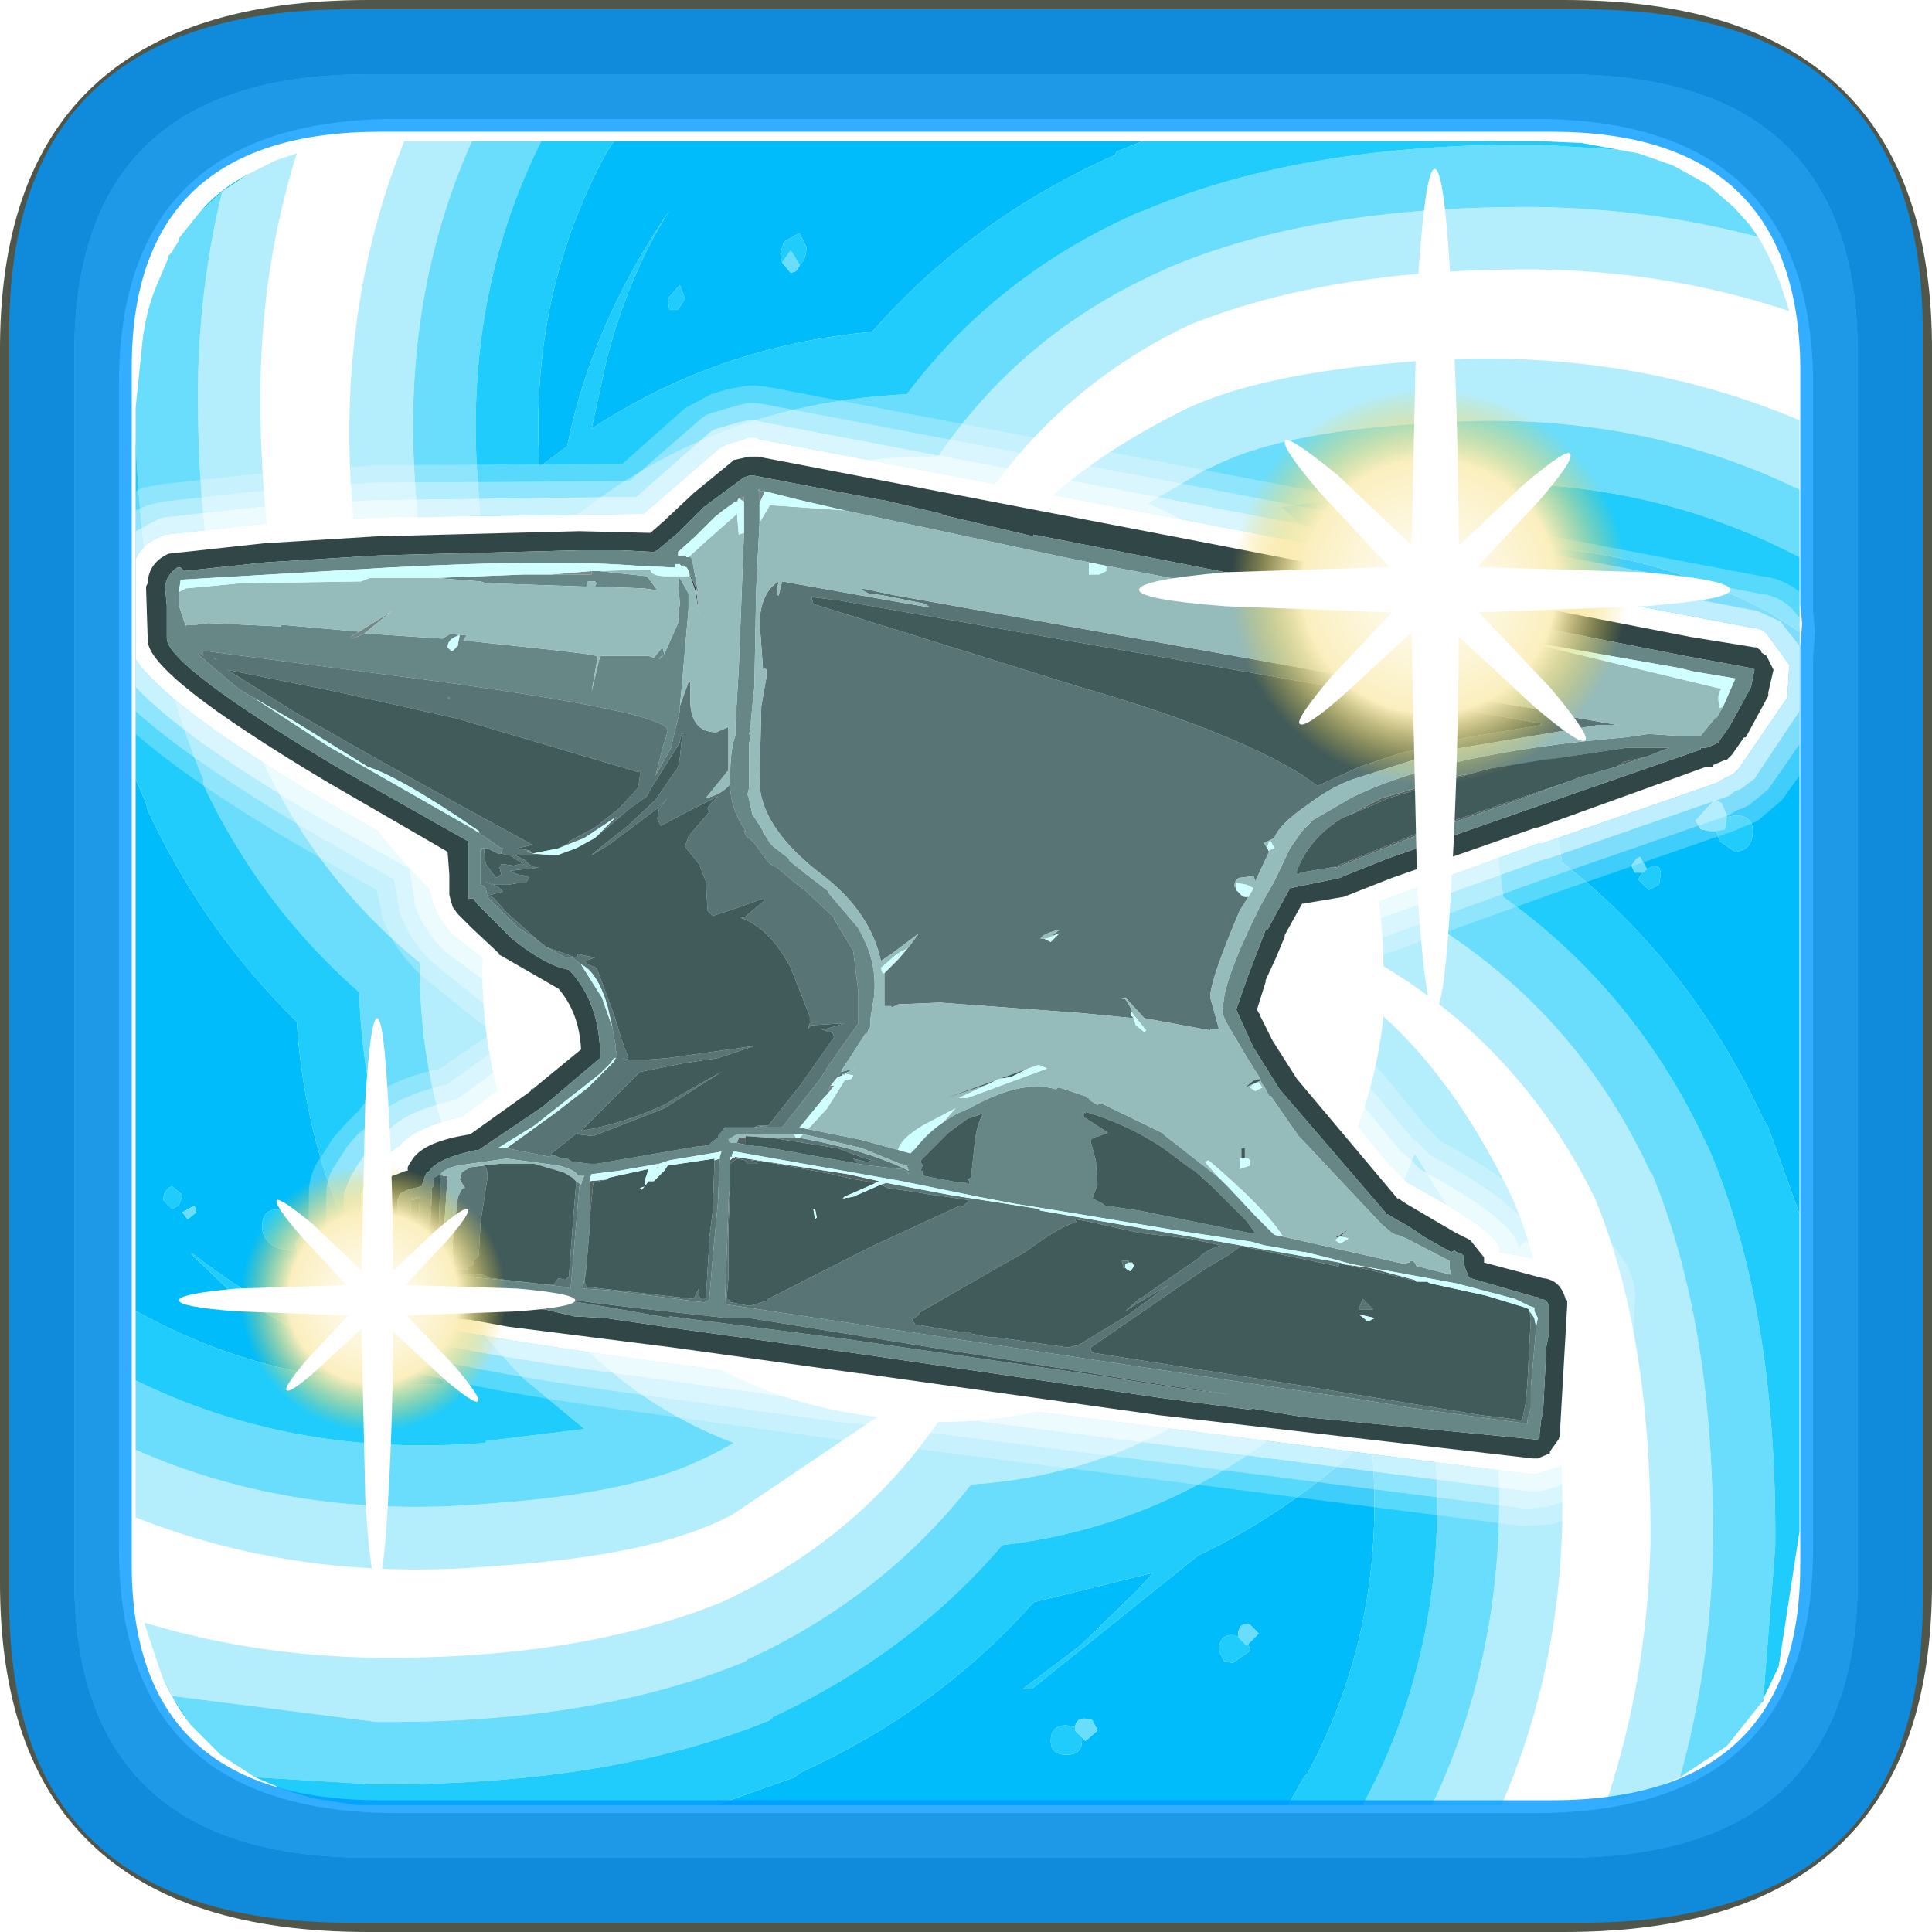 <?xml version="1.0" encoding="UTF-8" standalone="no"?>
<svg xmlns:ffdec="https://www.free-decompiler.com/flash" xmlns:xlink="http://www.w3.org/1999/xlink" ffdec:objectType="frame" height="52.0px" width="52.0px" xmlns="http://www.w3.org/2000/svg">
  <g transform="matrix(1.0, 0.0, 0.0, 1.0, 2.0, 2.0)">
    <use ffdec:characterId="209" height="52.0" transform="matrix(1.0, 0.0, 0.0, 1.0, -2.0, -2.0)" width="52.0" xlink:href="#sprite0"/>
    <use ffdec:characterId="3386" height="48.0" transform="matrix(0.933, 0.0, 0.0, 0.933, 1.65, 1.8)" width="48.0" xlink:href="#sprite5"/>
    <use ffdec:characterId="1281" height="50.0" transform="matrix(1.03, 0.0, 0.0, 1.03, -1.75, -1.75)" width="50.0" xlink:href="#sprite8"/>
  </g>
  <defs>
    <g id="sprite0" transform="matrix(1.0, 0.0, 0.0, 1.0, 0.0, 0.0)">
      <use ffdec:characterId="202" height="52.0" transform="matrix(1.0, 0.0, 0.0, 1.0, 0.0, 0.0)" width="52.0" xlink:href="#shape0"/>
      <use ffdec:characterId="206" height="52.0" id="am_ButtonHolder" transform="matrix(1.0, 0.0, 0.0, 1.0, 0.0, 0.0)" width="52.0" xlink:href="#sprite1"/>
      <use ffdec:characterId="208" height="48.0" transform="matrix(1.0, 0.0, 0.0, 1.0, 2.0, 2.0)" width="48.0" xlink:href="#sprite4"/>
    </g>
    <g id="shape0" transform="matrix(1.0, 0.0, 0.0, 1.0, 0.0, 0.0)">
      <path d="M52.0 9.5 L52.0 42.5 Q52.05 52.0 42.1 52.0 L9.9 52.0 Q-0.05 52.0 0.0 42.5 L0.0 9.5 Q-0.05 0.0 9.9 0.0 L42.1 0.0 Q52.05 0.0 52.0 9.5" fill="#00ccff" fill-opacity="0.0" fill-rule="evenodd" stroke="none"/>
    </g>
    <g id="sprite1" transform="matrix(1.0, 0.0, 0.0, 1.0, 2.0, 2.0)">
      <use ffdec:characterId="204" height="0.4" id="am_Watermark" transform="matrix(0.55, 0.0, 0.0, 0.55, 45.608, 45.399)" width="0.1" xlink:href="#sprite2"/>
      <use ffdec:characterId="35" height="0.0" id="am_Button" transform="matrix(1.0, 0.0, 0.0, 1.0, 0.0, 0.0)" width="0.0" xlink:href="#sprite3"/>
      <use ffdec:characterId="205" height="52.0" transform="matrix(1.0, 0.0, 0.0, 1.0, -2.0, -2.0)" width="52.0" xlink:href="#shape2"/>
    </g>
    <g id="sprite2" transform="matrix(1.0, 0.0, 0.0, 1.0, -81.25, -80.95)">
      <use ffdec:characterId="203" height="0.4" transform="matrix(1.0, 0.0, 0.0, 1.0, 81.25, 80.95)" width="0.1" xlink:href="#shape1"/>
    </g>
    <g id="shape1" transform="matrix(1.0, 0.0, 0.0, 1.0, -81.25, -80.95)">
      <path d="M81.25 81.35 L81.35 80.95 81.35 81.35 81.25 81.35" fill="#000060" fill-rule="evenodd" stroke="none"/>
    </g>
    <g id="shape2" transform="matrix(1.0, 0.0, 0.0, 1.0, 40.3, 2.0)">
      <path d="M1.8 -2.0 Q11.75 -2.0 11.7 7.5 L11.7 40.5 Q11.75 50.0 1.8 50.0 L-30.4 50.0 Q-40.35 50.0 -40.3 40.5 L-40.3 7.5 Q-40.35 -2.0 -30.4 -2.0 L1.8 -2.0 M9.7 7.5 Q9.7 0.0 1.8 0.0 L-30.4 0.0 Q-38.3 0.0 -38.3 7.5 L-38.3 40.5 Q-38.3 48.0 -30.4 48.0 L1.8 48.0 Q9.7 48.0 9.7 40.5 L9.7 7.5" fill="#50564a" fill-rule="evenodd" stroke="none"/>
    </g>
    <g id="sprite4" transform="matrix(1.0, 0.0, 0.0, 1.0, 0.0, 0.0)">
      <use ffdec:characterId="207" height="48.0" transform="matrix(1.0, 0.0, 0.0, 1.0, 0.0, 0.0)" width="48.0" xlink:href="#shape3"/>
    </g>
    <g id="shape3" transform="matrix(1.0, 0.0, 0.0, 1.0, 0.0, 0.0)">
      <path d="M46.8 39.65 L46.8 15.7 46.85 15.0 46.8 14.45 46.8 8.35 46.8 8.2 Q46.7 1.2 39.3 1.2 L8.7 1.2 Q1.2 1.2 1.2 8.35 L1.2 39.65 Q1.2 46.8 8.7 46.8 L39.3 46.8 Q46.8 46.8 46.8 39.65 M48.0 40.5 Q48.0 48.0 40.1 48.0 L7.9 48.0 Q0.0 48.0 0.0 40.5 L0.0 7.5 Q0.0 0.0 7.9 0.0 L40.1 0.0 Q48.0 0.0 48.0 7.5 L48.0 40.5" fill="#919988" fill-rule="evenodd" stroke="none"/>
    </g>
    <g id="sprite5" transform="matrix(1.0, 0.0, 0.0, 1.0, 0.0, 0.0)">
      <use ffdec:characterId="3385" height="48.0" transform="matrix(1.0, 0.0, 0.0, 1.0, 0.0, 0.0)" width="48.0" xlink:href="#shape4"/>
      <use ffdec:characterId="250" height="38.3" transform="matrix(0.634, 0.0, 0.0, 0.634, 28.95, 0.8)" width="26.9" xlink:href="#sprite6"/>
      <use ffdec:characterId="250" height="38.3" transform="matrix(0.425, 0.0, 0.0, 0.425, 1.25, 25.3)" width="26.9" xlink:href="#sprite6"/>
    </g>
    <g id="shape4" transform="matrix(1.0, 0.0, 0.0, 1.0, 0.0, 0.0)">
      <path d="M7.75 0.0 Q5.8 4.85 6.25 10.5 6.6 15.15 7.75 17.35 8.85 19.5 10.3 21.1 11.0 17.5 13.8 14.65 17.6 10.9 23.0 10.9 L24.05 11.0 Q26.4 7.2 30.4 5.3 34.5 3.65 40.45 3.7 44.25 3.75 47.7 4.9 L47.9 6.2 48.0 7.65 48.0 7.8 48.0 7.9 48.0 8.05 Q42.9 5.9 36.9 6.35 32.25 6.7 30.05 7.85 27.2 9.3 25.55 11.1 29.3 11.8 32.2 14.65 35.95 18.4 36.0 23.8 40.0 26.2 42.1 30.5 43.75 34.5 43.7 40.5 43.6 44.35 42.45 47.85 L40.5 48.0 39.4 48.0 Q41.6 42.95 41.05 37.0 40.7 32.4 39.55 30.15 38.0 27.05 36.0 25.25 35.5 29.8 32.2 33.15 28.4 36.95 23.15 36.95 20.8 40.35 16.9 42.15 12.8 43.8 6.95 43.75 3.45 43.7 0.3 42.75 L0.25 42.75 0.25 42.7 0.2 42.45 0.0 40.2 0.0 40.1 0.0 39.7 Q4.8 41.6 10.4 41.1 15.05 40.8 17.25 39.6 L21.4 36.8 Q16.95 36.3 13.8 33.15 10.0 29.35 10.0 23.85 L10.05 22.9 Q6.95 20.6 5.25 17.0 3.55 12.9 3.6 7.05 3.65 3.55 4.65 0.35 L7.5 0.0 7.75 0.0" fill="#ffffff" fill-rule="evenodd" stroke="none"/>
      <path d="M43.35 0.35 L42.8 0.25 41.7 0.05 43.35 0.35 M29.05 0.0 L28.3 0.3 28.25 0.4 Q24.1 2.25 21.25 5.5 16.8 5.9 13.15 8.3 L13.6 6.25 Q14.25 3.8 15.4 2.0 13.15 5.3 12.45 8.8 L11.65 9.4 Q11.35 4.4 13.6 0.3 L13.8 0.0 29.05 0.0 M48.0 14.15 L48.0 30.95 47.1 28.45 46.95 28.2 Q44.85 23.7 41.15 20.8 40.4 16.25 37.6 12.7 39.95 13.05 41.7 13.9 42.9 14.5 44.1 15.35 43.6 14.55 41.85 13.65 39.85 12.65 37.3 12.3 L36.9 11.8 37.3 11.75 37.4 11.75 Q42.7 11.25 47.15 13.6 L48.0 14.15 M45.9 19.5 L45.9 19.45 45.75 19.1 45.55 19.0 45.0 19.6 45.15 19.85 45.4 19.9 45.6 19.9 45.7 20.2 46.15 20.5 Q46.65 20.45 46.65 19.9 46.65 19.45 46.15 19.45 L45.9 19.5 M43.6 21.0 L43.4 20.65 43.3 20.7 43.15 20.9 43.25 21.1 43.45 21.1 43.35 21.3 43.65 21.6 43.95 21.45 44.0 21.1 43.95 20.95 43.8 20.9 43.6 21.0 M19.15 3.55 Q19.35 3.45 19.35 3.05 L19.15 2.65 18.7 2.9 18.6 3.25 18.65 3.5 18.9 3.8 19.05 3.75 19.15 3.6 19.15 3.55 M15.4 4.85 L15.65 4.85 15.85 4.55 15.7 4.15 15.35 4.55 15.4 4.85 M33.25 48.0 L16.75 48.0 19.0 47.2 19.2 47.05 Q23.15 45.25 25.9 42.15 L29.35 41.3 28.9 41.8 27.25 43.4 25.6 44.65 25.85 44.65 30.65 40.8 Q33.3 39.55 35.65 37.35 L35.65 37.5 Q36.15 42.75 33.8 47.1 L33.7 47.2 33.25 48.0 M1.6 45.7 Q1.1 45.05 0.75 44.25 L1.05 44.85 1.6 45.7 M3.25 0.95 L2.5 1.45 1.85 2.05 Q2.4 1.4 3.25 0.95 M0.0 18.4 L0.3 19.1 0.35 19.3 Q1.95 22.75 4.65 25.4 5.0 30.8 8.25 35.0 L4.8 34.05 Q3.35 33.4 1.65 32.1 L1.6 32.1 2.7 33.15 4.65 34.35 Q7.35 35.45 8.75 35.65 L8.95 35.85 Q4.15 36.0 0.2 33.85 L0.0 33.75 0.0 29.7 0.0 29.4 0.0 18.4 M1.75 30.9 L1.7 30.7 1.35 30.9 1.5 31.1 1.75 30.9 M0.8 30.55 L1.05 30.8 1.25 30.7 1.35 30.4 1.05 30.15 Q0.8 30.25 0.8 30.55 M5.0 31.4 L4.35 30.85 Q3.65 30.7 3.65 31.3 3.65 31.75 4.15 31.95 L4.55 32.0 4.65 31.95 4.65 32.1 5.05 32.2 5.35 32.05 5.4 31.9 Q5.4 31.55 5.0 31.4 M27.1 45.75 L26.85 45.7 Q26.4 45.7 26.4 46.15 26.4 46.55 26.85 46.55 27.3 46.55 27.3 46.15 L27.3 46.05 27.4 46.15 27.75 45.85 27.6 45.55 Q27.15 45.4 27.1 45.75 M31.8 43.15 L31.7 43.1 Q31.25 43.05 31.25 43.55 L31.4 43.85 31.65 43.9 32.15 43.55 32.1 43.35 32.4 43.05 32.15 42.8 Q31.8 42.7 31.8 43.15" fill="#00bcfa" fill-rule="evenodd" stroke="none"/>
      <path d="M9.7 0.0 Q7.6 4.7 8.1 10.35 8.4 14.45 9.35 16.45 L9.4 16.5 9.75 17.2 Q10.8 15.15 12.55 13.4 16.85 9.1 23.0 9.1 L23.15 9.1 Q25.6 5.5 29.7 3.7 L29.8 3.65 Q34.05 1.85 40.45 1.9 43.7 1.95 46.75 2.75 L46.8 2.75 Q47.35 3.65 47.7 4.9 44.25 3.75 40.45 3.7 34.5 3.65 30.4 5.3 26.4 7.2 24.05 11.0 L23.0 10.9 Q17.6 10.9 13.8 14.65 11.0 17.5 10.3 21.1 8.85 19.5 7.75 17.35 6.6 15.15 6.25 10.5 5.8 4.85 7.75 0.0 L9.7 0.0 M48.0 10.05 Q43.05 7.65 37.05 8.15 32.9 8.4 30.95 9.45 L30.9 9.45 29.2 10.45 Q31.5 11.45 33.45 13.4 L33.5 13.4 Q37.4 17.3 37.75 22.8 41.7 25.4 43.7 29.75 L43.75 29.8 Q45.55 34.2 45.5 40.5 45.45 43.95 44.55 47.2 L43.85 47.5 42.65 47.85 42.45 47.85 Q43.6 44.35 43.7 40.5 43.75 34.5 42.1 30.5 40.0 26.2 36.0 23.8 35.95 18.4 32.2 14.65 29.3 11.8 25.55 11.1 27.2 9.3 30.05 7.85 32.25 6.7 36.9 6.35 42.9 5.9 48.0 8.05 L48.0 10.05 M4.65 0.35 Q3.65 3.55 3.6 7.05 3.55 12.9 5.25 17.0 6.95 20.6 10.05 22.9 L10.0 23.85 Q10.0 29.35 13.8 33.15 16.95 36.3 21.4 36.8 L17.25 39.6 Q15.05 40.8 10.4 41.1 4.8 41.6 0.0 39.7 L0.0 37.75 Q4.65 39.8 10.25 39.3 14.4 39.0 16.4 38.0 16.85 37.8 17.25 37.55 14.6 36.55 12.55 34.4 8.2 30.1 8.2 23.85 L8.2 23.7 Q5.25 21.3 3.6 17.75 L3.6 17.7 Q1.75 13.35 1.8 7.05 L1.8 6.95 Q1.85 4.1 2.5 1.45 L3.25 0.95 4.05 0.55 4.65 0.35 M0.25 42.75 L0.3 42.75 Q3.45 43.7 6.95 43.75 12.8 43.8 16.9 42.15 20.8 40.35 23.15 36.95 28.4 36.95 32.2 33.15 35.5 29.8 36.0 25.25 38.0 27.05 39.55 30.15 40.7 32.4 41.05 37.0 41.6 42.95 39.4 48.0 L37.4 48.0 Q39.75 43.05 39.25 37.15 39.0 33.0 37.95 31.0 L37.95 30.9 36.9 29.2 Q35.8 32.05 33.5 34.4 29.45 38.4 24.1 38.75 21.55 42.0 17.65 43.8 L17.6 43.85 Q13.25 45.65 6.95 45.6 L1.05 44.85 0.75 44.25 0.25 42.75" fill="#b4eefd" fill-rule="evenodd" stroke="none"/>
      <path d="M46.8 2.75 L46.75 2.75 Q43.7 1.95 40.45 1.9 34.05 1.85 29.8 3.65 L29.7 3.7 Q25.6 5.5 23.15 9.1 L23.0 9.1 Q16.85 9.1 12.55 13.4 10.8 15.15 9.75 17.2 L9.4 16.5 9.35 16.45 Q8.4 14.45 8.1 10.35 7.6 4.7 9.7 0.0 L11.7 0.0 Q9.4 4.6 9.9 10.2 10.0 11.95 10.25 13.2 L11.2 12.15 Q15.8 7.6 22.25 7.3 24.85 3.85 28.95 2.05 L29.1 2.0 Q33.65 0.05 40.45 0.1 L40.5 0.1 42.8 0.25 43.35 0.35 44.35 0.7 45.35 1.25 46.1 1.9 46.55 2.4 46.8 2.75 M48.0 10.05 L48.0 12.0 Q43.15 9.45 37.25 9.95 L37.2 9.95 33.05 10.55 34.75 12.1 34.75 12.15 Q38.85 16.2 39.45 21.8 43.3 24.55 45.35 29.0 L45.4 29.1 Q47.35 33.7 47.3 40.5 L47.3 40.55 46.95 45.0 46.9 45.05 45.9 46.3 44.55 47.2 Q45.45 43.95 45.5 40.5 45.55 34.2 43.75 29.8 L43.7 29.75 Q41.7 25.4 37.75 22.8 37.4 17.3 33.5 13.4 L33.45 13.4 Q31.5 11.45 29.2 10.45 L30.9 9.45 30.95 9.45 Q32.9 8.4 37.05 8.15 43.05 7.65 48.0 10.05 M45.6 19.9 L45.4 19.9 45.15 19.85 45.0 19.6 45.55 19.0 45.75 19.1 45.9 19.45 45.9 19.5 45.85 19.85 45.6 19.9 M43.45 21.1 L43.25 21.1 43.15 20.9 43.3 20.7 43.4 20.65 43.6 21.0 43.5 21.1 43.45 21.1 M19.15 3.55 L19.15 3.6 19.05 3.75 18.9 3.8 18.65 3.5 18.9 3.15 19.15 3.55 M37.4 48.0 L35.4 48.0 Q38.0 43.2 37.45 37.35 L37.45 37.3 Q37.25 34.8 36.85 33.2 L34.75 35.7 Q30.55 39.85 25.0 40.5 22.35 43.6 18.4 45.45 L18.3 45.55 Q13.65 47.45 6.85 47.4 L3.5 47.2 3.45 47.2 2.45 46.55 1.6 45.7 1.05 44.85 6.95 45.6 Q13.25 45.65 17.6 43.85 L17.65 43.8 Q21.55 42.0 24.1 38.75 29.45 38.4 33.5 34.4 35.8 32.05 36.9 29.2 L37.95 30.9 37.95 31.0 Q39.0 33.0 39.25 37.15 39.75 43.05 37.4 48.0 M2.5 1.45 Q1.85 4.1 1.8 6.95 L1.8 7.05 Q1.75 13.35 3.6 17.7 L3.6 17.75 Q5.25 21.3 8.2 23.7 L8.2 23.85 Q8.2 30.1 12.55 34.4 14.6 36.55 17.25 37.55 16.85 37.8 16.4 38.0 14.4 39.0 10.25 39.3 4.65 39.8 0.0 37.75 L0.0 35.75 Q4.6 38.0 10.1 37.55 L10.1 37.5 12.95 37.15 11.2 35.7 Q6.65 31.05 6.45 24.55 3.6 22.05 1.95 18.55 L1.95 18.4 Q0.2 14.25 0.0 8.55 L0.0 7.9 0.0 7.7 0.2 5.75 Q0.3 4.95 0.55 4.3 L0.95 3.35 0.95 3.3 1.0 3.25 1.05 3.2 1.1 3.1 1.2 2.95 1.25 2.85 1.25 2.8 1.85 2.05 2.5 1.45 M1.75 30.9 L1.5 31.1 1.35 30.9 1.7 30.7 1.75 30.9 M4.65 31.95 L4.6 31.8 4.9 31.35 5.0 31.4 Q5.4 31.55 5.4 31.9 L5.35 32.05 5.05 32.2 4.65 32.1 4.65 31.95 M27.3 46.05 L27.1 45.85 27.1 45.75 Q27.15 45.4 27.6 45.55 L27.75 45.85 27.4 46.15 27.3 46.05 M31.8 43.15 Q31.8 42.7 32.15 42.8 L32.4 43.05 32.1 43.35 32.05 43.4 31.8 43.15" fill="#69ddfb" fill-rule="evenodd" stroke="none"/>
      <path d="M42.8 0.25 L40.5 0.1 40.45 0.1 Q33.65 0.05 29.1 2.0 L28.95 2.05 Q24.85 3.85 22.25 7.3 15.8 7.6 11.2 12.15 L10.25 13.2 Q10.0 11.95 9.9 10.2 9.4 4.6 11.7 0.0 L13.8 0.0 13.6 0.3 Q11.35 4.4 11.65 9.4 L12.45 8.8 Q13.15 5.3 15.4 2.0 14.25 3.8 13.6 6.25 L13.15 8.3 Q16.8 5.9 21.25 5.5 24.1 2.25 28.25 0.4 L28.3 0.3 29.05 0.0 40.5 0.0 41.7 0.05 42.8 0.25 M46.9 45.05 L46.95 45.0 47.3 40.55 47.3 40.5 Q47.35 33.7 45.4 29.1 L45.35 29.0 Q43.3 24.55 39.45 21.8 38.85 16.2 34.75 12.15 L34.75 12.1 33.05 10.55 37.2 9.95 37.25 9.95 Q43.15 9.45 48.0 12.0 L48.0 14.15 47.15 13.6 Q42.7 11.25 37.4 11.75 L37.3 11.75 36.9 11.8 37.3 12.3 Q39.85 12.65 41.85 13.65 43.6 14.55 44.1 15.35 42.9 14.5 41.7 13.9 39.95 13.05 37.6 12.7 40.4 16.25 41.15 20.8 44.85 23.7 46.95 28.2 L47.1 28.45 48.0 30.95 48.0 40.1 47.4 44.0 46.9 45.05 M45.9 19.5 L46.15 19.45 Q46.65 19.45 46.65 19.9 46.65 20.45 46.15 20.5 L45.7 20.2 45.6 19.9 45.85 19.85 45.9 19.5 M43.6 21.0 L43.8 20.9 43.95 20.95 44.0 21.1 43.95 21.45 43.65 21.6 43.35 21.3 43.45 21.1 43.5 21.1 43.6 21.0 M18.65 3.5 L18.6 3.25 18.7 2.9 19.15 2.65 19.35 3.05 Q19.35 3.45 19.15 3.55 L18.9 3.15 18.65 3.5 M15.4 4.85 L15.35 4.55 15.7 4.15 15.85 4.55 15.65 4.85 15.4 4.85 M35.4 48.0 L33.25 48.0 33.7 47.2 33.8 47.1 Q36.15 42.75 35.65 37.5 L35.65 37.35 Q33.3 39.55 30.65 40.8 L25.85 44.65 25.6 44.65 27.25 43.4 28.9 41.8 29.35 41.3 25.9 42.15 Q23.15 45.25 19.2 47.05 L19.0 47.2 16.75 48.0 7.5 48.0 7.4 48.0 7.25 48.0 7.15 48.0 7.0 48.0 6.95 48.0 6.45 48.0 6.35 48.0 5.1 47.8 4.75 47.7 4.1 47.5 4.05 47.45 3.45 47.2 3.5 47.2 6.85 47.4 Q13.65 47.45 18.3 45.55 L18.4 45.45 Q22.35 43.6 25.0 40.5 30.55 39.85 34.75 35.7 L36.85 33.2 Q37.25 34.8 37.45 37.3 L37.45 37.35 Q38.0 43.2 35.4 48.0 M0.0 8.55 Q0.2 14.25 1.95 18.4 L1.95 18.55 Q3.6 22.05 6.45 24.55 6.65 31.05 11.2 35.7 L12.95 37.15 10.1 37.5 10.1 37.55 Q4.6 38.0 0.0 35.75 L0.0 33.75 0.2 33.85 Q4.15 36.0 8.95 35.85 L8.75 35.65 Q7.35 35.45 4.65 34.35 L2.7 33.15 1.6 32.1 1.65 32.1 Q3.35 33.4 4.8 34.05 L8.25 35.0 Q5.0 30.8 4.65 25.4 1.95 22.75 0.35 19.3 L0.3 19.1 0.0 18.4 0.0 8.55 M0.8 30.55 Q0.8 30.25 1.05 30.15 L1.35 30.4 1.25 30.7 1.05 30.8 0.8 30.55 M5.0 31.4 L4.9 31.35 4.6 31.8 4.65 31.95 4.55 32.0 4.15 31.95 Q3.65 31.75 3.65 31.3 3.65 30.7 4.35 30.85 L5.0 31.4 M27.1 45.75 L27.1 45.85 27.3 46.05 27.3 46.15 Q27.3 46.55 26.85 46.55 26.4 46.55 26.4 46.15 26.4 45.7 26.85 45.7 L27.1 45.75 M32.1 43.35 L32.15 43.55 31.65 43.9 31.4 43.85 31.25 43.55 Q31.25 43.05 31.7 43.1 L31.8 43.15 32.05 43.4 32.1 43.35" fill="#20ccfb" fill-rule="evenodd" stroke="none"/>
      <path d="M0.0 14.95 L0.0 12.05 Q0.2 11.6 0.75 11.4 L0.85 11.35 3.6 11.05 6.9 10.85 14.65 10.75 16.85 8.85 17.05 8.75 17.55 8.6 17.65 8.55 17.9 8.55 18.0 8.6 46.7 14.05 Q46.9 14.05 47.05 14.2 L47.7 15.1 47.7 15.2 47.65 16.05 46.25 18.1 46.1 18.25 46.0 18.3 45.7 18.45 45.65 18.5 40.6 20.25 40.5 20.25 35.0 22.25 34.9 22.25 33.95 22.4 33.4 23.75 32.85 25.0 33.2 25.7 33.25 25.75 33.85 26.7 33.9 26.75 36.15 29.5 36.7 30.05 Q39.5 31.55 39.35 32.05 L40.7 32.3 40.65 32.25 Q41.2 32.3 41.7 33.15 L41.75 33.45 41.55 37.3 Q41.55 37.9 41.05 38.25 L40.9 38.3 40.4 38.45 40.2 38.45 20.85 36.0 20.8 36.0 13.9 35.05 Q7.1 34.1 6.6 33.6 L6.65 33.7 6.45 33.1 6.5 30.35 6.6 30.1 6.95 29.55 7.05 29.45 7.55 29.0 7.6 29.0 Q8.0 28.45 9.4 28.15 L12.3 26.0 11.85 24.85 10.55 24.0 9.35 23.05 Q8.8 22.65 8.55 21.9 L8.55 21.85 Q8.4 21.45 8.4 20.85 L8.4 20.8 8.45 20.75 5.25 18.9 Q0.85 16.25 0.0 14.95" fill="#ffffff" fill-rule="evenodd" stroke="none"/>
      <path d="M0.0 10.65 L0.35 10.5 0.75 10.4 3.5 10.1 6.85 9.85 14.25 9.8 16.2 8.1 Q16.45 7.85 16.75 7.8 L17.25 7.65 17.65 7.55 17.9 7.55 18.2 7.6 46.85 13.05 Q47.4 13.1 47.8 13.5 L48.0 13.75 48.0 14.55 47.45 13.85 46.8 13.55 18.1 8.1 17.9 8.05 17.65 8.05 17.4 8.1 16.9 8.25 Q16.65 8.3 16.5 8.45 L14.45 10.25 6.85 10.35 3.55 10.55 0.8 10.85 0.55 10.95 0.0 11.25 0.0 10.65 M48.0 16.45 L48.0 17.4 47.1 18.7 46.55 19.15 46.35 19.25 46.2 19.3 45.95 19.45 40.9 21.2 40.75 21.25 35.35 23.2 35.05 23.25 34.65 23.3 34.3 24.15 33.95 24.95 34.1 25.25 34.15 25.4 34.65 26.1 34.7 26.2 36.9 28.85 36.9 28.8 37.35 29.25 Q39.9 30.65 40.3 31.5 40.4 31.25 40.8 31.3 41.75 31.25 42.55 32.65 L42.75 33.5 42.55 37.35 Q42.55 38.45 41.6 39.05 L41.2 39.25 40.7 39.4 40.1 39.45 20.85 37.0 20.65 37.0 13.75 36.05 Q6.7 35.05 5.75 34.1 L5.8 34.25 Q5.45 33.7 5.45 33.1 L5.5 30.35 Q5.5 29.9 5.75 29.55 L6.1 29.0 6.4 28.65 6.85 28.3 Q7.3 27.6 9.0 27.2 L11.15 25.65 11.2 25.6 11.15 25.6 10.0 24.85 8.7 23.8 Q7.95 23.2 7.6 22.2 L7.6 22.15 7.45 21.3 4.75 19.75 Q1.5 17.8 0.0 16.45 L0.0 15.75 Q1.3 17.15 5.0 19.35 L7.9 21.0 8.05 22.0 8.05 22.05 Q8.35 22.85 8.95 23.4 L10.3 24.4 11.5 25.25 11.75 25.8 9.25 27.65 Q7.65 28.0 7.2 28.65 L6.75 29.05 6.55 29.3 6.2 29.85 6.0 30.35 5.95 33.1 Q5.95 33.55 6.25 33.9 7.2 34.65 13.85 35.55 L20.75 36.5 20.85 36.5 20.9 36.5 40.15 38.95 40.55 38.95 41.05 38.8 41.3 38.65 Q42.05 38.15 42.05 37.3 L42.25 33.45 42.15 32.9 Q41.5 31.8 40.75 31.8 40.0 31.6 39.9 31.95 39.9 31.2 37.05 29.65 L36.55 29.15 36.55 29.2 34.3 26.45 34.25 26.4 33.7 25.55 33.65 25.45 33.4 24.95 33.85 23.95 34.3 22.85 35.0 22.75 35.15 22.7 40.55 20.75 40.75 20.7 45.8 18.95 45.95 18.9 46.15 18.75 46.3 18.7 46.7 18.4 48.0 16.45" fill="#ffffff" fill-opacity="0.498" fill-rule="evenodd" stroke="none"/>
      <path d="M48.0 14.55 L48.0 16.45 46.7 18.4 46.3 18.7 46.15 18.75 45.95 18.9 45.8 18.95 40.75 20.7 40.55 20.75 35.15 22.7 35.0 22.75 34.3 22.85 33.85 23.95 33.4 24.95 33.65 25.45 33.7 25.55 34.25 26.4 34.3 26.45 36.55 29.2 36.55 29.15 37.05 29.65 Q39.9 31.2 39.9 31.95 40.0 31.6 40.75 31.8 41.5 31.8 42.15 32.9 L42.25 33.45 42.05 37.3 Q42.05 38.15 41.3 38.65 L41.05 38.8 40.55 38.95 40.15 38.95 20.9 36.5 20.85 36.5 20.75 36.5 13.85 35.55 Q7.2 34.65 6.25 33.9 5.95 33.55 5.95 33.1 L6.0 30.35 6.2 29.85 6.55 29.3 6.75 29.05 7.2 28.65 Q7.65 28.0 9.25 27.65 L11.75 25.8 11.5 25.25 10.3 24.4 8.95 23.4 Q8.35 22.85 8.05 22.05 L8.05 22.0 7.9 21.0 5.0 19.35 Q1.3 17.15 0.0 15.75 L0.0 14.95 Q0.85 16.25 5.25 18.9 L8.45 20.75 8.4 20.8 8.4 20.85 Q8.4 21.45 8.55 21.85 L8.55 21.9 Q8.8 22.65 9.35 23.05 L10.55 24.0 11.85 24.85 12.3 26.0 9.4 28.15 Q8.0 28.45 7.6 29.0 L7.55 29.0 7.05 29.45 6.95 29.55 6.6 30.1 6.5 30.35 6.45 33.1 6.65 33.7 6.6 33.6 Q7.1 34.1 13.9 35.05 L20.8 36.0 20.85 36.0 40.2 38.45 40.4 38.45 40.9 38.3 41.05 38.25 Q41.55 37.9 41.55 37.3 L41.75 33.45 41.7 33.15 Q41.2 32.3 40.65 32.25 L40.7 32.3 39.35 32.05 Q39.5 31.55 36.7 30.05 L36.15 29.5 33.9 26.75 33.85 26.7 33.25 25.75 33.2 25.7 32.85 25.0 33.4 23.75 33.95 22.4 34.9 22.25 35.0 22.25 40.5 20.25 40.6 20.25 45.65 18.5 45.7 18.45 46.0 18.3 46.1 18.25 46.25 18.1 47.65 16.05 47.7 15.2 47.7 15.1 47.05 14.2 Q46.9 14.05 46.7 14.05 L18.0 8.6 17.9 8.55 17.65 8.55 17.55 8.6 17.05 8.75 16.85 8.85 14.65 10.75 6.9 10.85 3.6 11.05 0.85 11.35 0.75 11.4 Q0.2 11.6 0.0 12.05 L0.0 11.25 0.55 10.95 0.8 10.85 3.55 10.55 6.85 10.35 14.45 10.25 16.5 8.45 Q16.65 8.3 16.9 8.25 L17.4 8.1 17.65 8.05 17.9 8.05 18.1 8.1 46.8 13.55 47.45 13.85 48.0 14.55" fill="#ffffff" fill-opacity="0.749" fill-rule="evenodd" stroke="none"/>
      <path d="M0.0 10.65 L0.0 10.1 0.2 10.0 0.7 9.9 3.45 9.6 6.85 9.35 14.05 9.3 15.85 7.7 16.6 7.3 17.1 7.15 17.65 7.05 17.9 7.05 18.3 7.1 46.9 12.55 Q47.5 12.6 48.0 13.0 L48.0 13.75 47.8 13.5 Q47.4 13.1 46.85 13.05 L18.2 7.6 17.9 7.55 17.65 7.55 17.25 7.65 16.75 7.8 Q16.45 7.85 16.2 8.1 L14.25 9.8 6.85 9.85 3.5 10.1 0.75 10.4 0.35 10.5 0.0 10.65 M48.0 17.4 L48.0 18.3 47.5 19.0 46.8 19.6 46.6 19.7 46.45 19.75 46.1 19.9 41.05 21.65 40.9 21.7 35.5 23.65 35.15 23.75 35.0 23.75 34.8 24.3 34.75 24.35 34.5 24.9 34.55 25.0 34.65 25.2 35.05 25.8 35.15 25.9 37.25 28.45 37.3 28.5 37.65 28.85 Q39.75 30.0 40.55 30.9 L40.9 30.8 Q42.0 30.75 43.0 32.4 43.3 32.9 43.25 33.5 L43.05 37.35 Q43.05 38.7 41.9 39.5 L41.35 39.75 40.85 39.9 40.0 39.95 20.75 37.5 20.6 37.5 13.7 36.55 Q6.55 35.55 5.35 34.4 L5.4 34.55 5.3 34.35 5.15 34.0 4.95 33.1 5.0 30.35 Q5.0 29.75 5.35 29.3 L5.7 28.75 6.1 28.3 6.45 27.95 Q7.0 27.15 8.8 26.75 L10.3 25.7 9.7 25.25 8.35 24.15 Q7.5 23.45 7.1 22.35 L7.1 22.25 6.95 21.6 4.5 20.2 Q1.55 18.45 0.0 17.1 L0.0 16.45 Q1.5 17.8 4.75 19.75 L7.45 21.3 7.6 22.15 7.6 22.2 Q7.95 23.2 8.7 23.8 L10.0 24.85 11.15 25.6 11.2 25.6 11.15 25.65 9.0 27.2 Q7.3 27.6 6.85 28.3 L6.4 28.65 6.1 29.0 5.75 29.55 Q5.5 29.9 5.5 30.35 L5.45 33.1 Q5.45 33.7 5.8 34.25 L5.75 34.1 Q6.7 35.05 13.75 36.05 L20.65 37.0 20.85 37.0 40.1 39.45 40.7 39.4 41.2 39.25 41.6 39.05 Q42.55 38.45 42.55 37.35 L42.75 33.5 42.55 32.65 Q41.75 31.25 40.8 31.3 40.4 31.25 40.3 31.5 39.9 30.65 37.35 29.25 L36.9 28.8 36.9 28.85 34.7 26.2 34.65 26.1 34.15 25.4 34.1 25.25 33.95 24.95 34.3 24.15 34.65 23.3 35.05 23.25 35.35 23.2 40.75 21.25 40.9 21.2 45.95 19.45 46.2 19.3 46.35 19.25 46.55 19.15 47.1 18.7 48.0 17.4" fill="#ffffff" fill-opacity="0.247" fill-rule="evenodd" stroke="none"/>
      <path d="M2.35 14.95 L2.3 14.95 2.25 14.9 2.35 14.95 M9.05 16.05 L9.05 16.1 9.0 16.05 9.05 16.05" fill="#5b6b6b" fill-rule="evenodd" stroke="none"/>
      <path d="M32.0 21.8 L31.95 21.8 31.9 21.75 32.0 21.8 M18.0 10.45 L18.0 10.35 18.0 10.2 18.0 10.1 17.95 10.05 18.0 10.05 18.0 10.1 18.15 10.1 18.0 10.45 M6.6 14.2 Q6.4 14.3 6.25 14.35 L6.2 14.3 6.45 14.15 7.4 13.55 6.6 14.2 M19.95 27.5 L20.0 27.35 20.05 27.25 20.15 27.25 19.95 27.5" fill="#738787" fill-rule="evenodd" stroke="none"/>
      <path d="M10.0 20.4 L9.95 20.55 9.95 20.4 10.0 20.4 M11.45 20.55 L11.3 20.5 11.3 20.45 11.35 20.45 11.45 20.55 M17.4 10.3 L17.45 10.3 17.55 10.25 17.55 10.4 17.4 10.3 M15.75 12.25 L15.75 12.2 15.9 12.3 15.75 12.25 M12.0 12.5 L13.15 12.4 13.15 12.5 12.0 12.5 M15.25 14.8 L15.1 14.95 15.1 14.9 15.25 14.8 M7.95 30.55 L7.95 30.5 8.2 30.45 8.2 30.5 7.95 30.55" fill="#778c8c" fill-rule="evenodd" stroke="none"/>
      <path d="M43.0 17.5 L41.0 17.8 40.6 17.85 39.05 18.1 43.0 17.5 M38.5 18.25 L36.15 18.95 35.0 19.45 35.95 18.95 37.0 18.65 37.05 18.65 Q37.15 18.55 37.9 18.35 L38.5 18.25 M34.55 20.95 L37.15 19.9 39.05 19.25 41.4 18.45 39.75 19.05 37.15 19.95 34.65 20.95 34.55 20.95 M42.7 18.05 L42.95 17.9 43.6 17.75 42.7 18.05 M18.15 28.4 L17.85 28.45 17.95 28.4 18.15 28.4 M17.05 28.45 L16.95 28.5 16.8 28.7 17.0 28.45 17.05 28.45 M16.55 28.95 L16.35 29.0 16.35 28.95 16.55 28.95 M13.1 31.1 L13.1 30.15 13.1 30.05 13.1 30.0 13.6 29.95 13.2 30.05 13.1 31.1 M17.6 28.75 L17.6 28.95 17.35 28.9 17.4 28.75 17.5 28.75 17.6 28.75 M17.15 29.4 L17.2 29.35 17.3 29.3 20.55 29.8 21.45 30.0 21.35 30.05 20.75 29.95 20.1 29.8 18.2 29.45 18.15 29.45 17.8 29.4 17.75 29.4 17.95 29.5 17.65 29.5 17.6 29.4 17.35 29.35 17.15 29.5 17.15 29.4 M34.85 32.4 L35.6 32.5 36.9 32.85 36.8 32.85 35.75 32.6 34.85 32.4" fill="#536262" fill-rule="evenodd" stroke="none"/>
      <path d="M15.1 29.6 L15.0 29.65 15.05 29.6 15.1 29.6" fill="#475454" fill-rule="evenodd" stroke="none"/>
      <path d="M15.75 12.2 L15.75 12.25 15.7 12.2 15.75 12.2 M16.15 12.85 L16.2 13.15 16.25 13.65 16.15 13.0 16.05 12.7 15.95 12.4 16.0 12.5 16.15 12.85 M34.75 31.6 L34.55 31.65 34.75 31.55 35.05 31.35 34.75 31.6" fill="#414950" fill-rule="evenodd" stroke="none"/>
      <path d="M46.65 15.2 L46.6 15.2 44.7 14.85 39.1 13.75 34.4 12.95 33.95 12.85 33.3 12.8 25.9 11.35 25.9 11.4 23.35 10.8 23.3 10.8 23.25 10.75 21.55 10.35 21.5 10.35 17.85 9.65 17.7 9.65 17.55 9.7 16.4 10.55 15.65 11.3 15.05 11.8 14.95 11.85 14.0 11.8 12.8 11.8 7.0 11.95 3.75 12.15 1.4 12.4 1.3 12.3 1.2 12.3 Q0.9 12.5 0.85 12.85 L0.9 13.4 0.9 13.95 0.9 14.35 Q0.95 15.15 5.8 18.05 L9.6 20.2 9.6 21.1 9.6 21.75 9.6 21.85 9.7 21.85 9.75 21.85 9.85 22.0 10.85 23.0 Q11.85 23.8 12.5 23.9 13.4 24.85 13.4 26.4 L13.4 26.45 11.75 27.85 9.9 29.1 9.85 29.1 Q8.65 29.35 8.45 29.75 L8.4 29.75 8.35 29.85 8.25 30.15 7.85 30.25 7.65 30.35 7.6 30.4 7.6 30.45 7.55 30.55 7.55 32.4 7.5 32.55 7.55 33.1 7.55 33.15 7.6 33.2 7.65 33.2 7.75 33.2 7.8 33.15 8.05 33.25 8.55 33.35 8.6 33.35 9.0 33.4 9.75 33.45 10.8 33.65 11.8 33.7 12.65 33.9 13.55 33.95 15.6 34.25 21.0 35.0 29.55 36.25 32.2 36.6 32.15 36.55 33.65 36.8 40.35 37.45 40.45 37.45 40.5 37.4 40.5 37.3 40.55 36.85 40.6 36.7 40.7 34.75 40.75 34.5 40.75 34.1 40.75 33.55 Q40.7 33.4 40.5 33.4 L40.45 33.35 40.4 33.35 38.5 32.8 38.45 32.75 38.35 32.5 38.3 32.25 38.3 32.15 38.25 32.1 38.1 32.05 38.05 32.0 37.95 32.05 37.15 31.6 Q36.75 31.3 36.35 31.1 L36.2 31.0 36.1 30.95 36.1 31.0 35.95 30.9 36.0 30.9 36.05 30.95 36.05 30.9 33.0 27.35 32.25 26.15 31.95 25.5 31.75 25.05 32.1 24.05 32.6 22.75 32.65 22.75 33.3 21.55 34.75 21.25 34.85 21.2 35.1 21.1 36.1 20.7 40.25 19.25 45.15 17.55 45.15 17.5 45.3 17.5 45.55 17.4 45.65 17.35 46.0 16.85 46.6 15.75 46.7 15.25 46.65 15.2 M46.75 14.6 L46.9 14.7 46.9 14.75 47.05 14.85 47.25 15.25 47.1 15.9 47.1 16.0 46.45 17.2 46.4 17.2 46.05 17.7 45.9 17.85 45.85 17.85 45.5 18.0 45.5 18.05 45.35 18.05 45.3 18.05 40.45 19.8 40.4 19.8 36.25 21.25 34.85 21.8 33.65 22.0 33.15 22.9 33.15 22.95 32.9 23.55 32.6 24.2 32.6 24.25 32.35 25.05 32.4 25.15 32.45 25.2 32.45 25.25 32.75 25.85 32.8 25.95 33.5 27.05 36.4 30.5 36.45 30.5 36.5 30.55 36.65 30.65 37.5 31.15 38.1 31.5 38.5 31.7 38.9 32.2 38.9 32.35 40.6 32.8 Q41.1 32.85 41.25 33.4 L41.3 33.45 41.3 33.55 41.1 37.05 41.1 37.3 41.05 37.45 40.8 37.8 40.8 37.85 40.45 38.0 40.3 38.0 29.5 36.75 20.95 35.55 20.9 35.55 15.5 34.8 10.75 34.2 9.65 34.0 9.0 33.95 8.55 33.9 8.45 33.9 8.05 33.8 7.85 33.8 7.55 33.75 7.1 33.45 7.0 33.15 7.0 32.6 7.0 32.5 7.0 30.55 7.05 30.5 7.05 30.4 7.25 30.0 7.3 29.95 7.35 29.9 7.4 29.85 7.55 29.8 7.8 29.7 7.85 29.7 7.85 29.6 7.9 29.5 8.0 29.35 Q8.35 28.85 9.65 28.65 L11.4 27.4 11.4 27.35 11.45 27.35 12.85 26.2 Q12.8 25.15 12.2 24.45 L10.55 23.5 10.45 23.45 10.5 23.45 9.7 22.7 9.3 22.3 9.15 22.1 9.05 21.75 9.05 21.15 9.0 20.5 5.55 18.5 Q0.35 15.4 0.35 14.4 L0.3 12.85 0.35 12.75 0.35 12.7 Q0.4 12.15 0.95 11.9 L3.7 11.6 6.95 11.4 12.8 11.25 14.85 11.3 15.25 10.95 15.3 10.9 16.1 10.15 17.2 9.25 17.25 9.2 17.7 9.1 17.95 9.1 30.7 11.55 44.85 14.3 46.7 14.6 46.75 14.6" fill="#314646" fill-rule="evenodd" stroke="none"/>
      <path d="M46.65 15.2 L46.7 15.25 46.6 15.75 46.0 16.85 45.65 17.35 45.55 17.4 45.3 17.5 45.15 17.5 45.15 17.55 40.25 19.25 36.1 20.7 35.1 21.1 34.85 21.2 34.75 21.25 33.3 21.55 32.65 22.75 32.6 22.75 32.1 24.05 31.75 25.05 31.95 25.5 32.25 26.15 33.0 27.35 36.05 30.9 36.05 30.95 36.0 30.9 35.95 30.9 36.1 31.0 36.1 30.95 36.2 31.0 36.35 31.1 Q36.75 31.3 37.15 31.6 L37.95 32.05 38.05 32.0 38.1 32.05 38.25 32.1 38.3 32.15 38.3 32.25 38.35 32.5 38.45 32.75 38.5 32.8 40.4 33.35 40.45 33.35 40.5 33.4 Q40.7 33.4 40.75 33.55 L40.75 34.1 40.75 34.5 40.7 34.75 40.6 36.7 40.55 36.85 40.5 37.3 40.5 37.4 40.45 37.45 40.35 37.45 33.65 36.8 32.15 36.55 32.2 36.6 29.55 36.25 21.0 35.0 15.6 34.25 13.55 33.95 12.65 33.9 11.8 33.7 10.8 33.65 9.75 33.45 9.0 33.4 8.6 33.35 8.55 33.35 8.05 33.25 7.8 33.15 7.75 33.2 7.65 33.2 7.6 33.2 7.55 33.15 7.55 33.1 7.5 32.55 7.55 32.4 7.55 30.55 7.6 30.45 7.6 30.4 7.65 30.35 7.85 30.25 8.25 30.15 8.35 29.85 8.4 29.75 8.45 29.75 Q8.65 29.35 9.85 29.1 L9.9 29.1 11.75 27.85 13.4 26.45 13.4 26.4 Q13.4 24.85 12.5 23.9 11.85 23.8 10.85 23.0 L9.85 22.0 9.75 21.85 9.7 21.85 9.6 21.85 9.6 21.75 9.6 21.1 9.6 20.2 5.8 18.05 Q0.95 15.15 0.9 14.35 L0.9 13.95 0.9 13.4 0.85 12.85 Q0.9 12.5 1.2 12.3 L1.3 12.3 1.4 12.4 3.75 12.15 7.0 11.95 12.8 11.8 14.0 11.8 14.95 11.85 15.05 11.8 15.65 11.3 16.4 10.55 17.55 9.7 17.7 9.65 17.85 9.65 21.5 10.35 21.55 10.35 23.25 10.75 23.3 10.8 23.35 10.8 25.9 11.4 25.9 11.35 33.3 12.8 33.95 12.85 34.4 12.95 39.1 13.75 44.7 14.85 46.6 15.2 46.65 15.2 M32.45 27.05 L32.1 26.5 31.45 25.4 31.35 25.15 31.35 25.1 31.4 24.7 Q31.55 23.85 32.45 22.05 L32.85 21.35 33.3 20.4 33.65 19.9 33.75 19.8 33.9 19.65 33.85 19.65 35.05 18.95 Q37.65 17.65 42.95 17.2 L43.65 17.1 44.4 17.15 44.7 17.15 44.85 17.15 45.15 17.15 45.6 16.6 45.6 16.65 45.8 16.3 46.15 15.5 44.95 15.3 44.55 15.2 39.7 14.35 34.6 13.45 32.4 13.1 32.25 13.05 28.0 12.25 27.5 12.15 26.3 11.9 20.45 10.65 19.15 10.35 18.15 10.1 18.0 10.1 18.0 10.05 17.95 10.05 18.0 10.1 18.0 10.2 18.0 10.35 18.0 10.45 18.0 10.55 18.0 10.65 18.0 11.0 17.95 11.95 17.9 13.0 17.85 15.75 17.8 16.2 17.75 16.75 17.75 16.85 17.7 17.1 17.75 17.2 17.7 17.35 17.7 17.6 17.7 18.05 17.7 18.3 17.7 18.65 17.65 18.85 17.7 18.95 17.7 19.0 17.8 19.45 17.85 19.5 18.1 19.9 18.1 19.95 18.15 20.0 18.3 20.25 18.4 20.35 18.85 20.7 18.85 20.75 19.35 21.15 20.0 21.65 20.0 21.7 20.85 22.7 21.0 23.0 Q21.4 23.8 21.3 24.7 L21.2 25.3 21.2 25.55 21.15 25.6 21.1 25.75 21.05 25.75 20.6 26.45 20.4 26.75 20.35 26.85 20.25 27.0 20.05 27.25 20.0 27.35 19.95 27.5 19.85 27.6 19.2 28.4 19.15 28.45 19.4 28.5 20.9 28.8 22.0 29.1 22.35 29.2 22.5 29.05 Q22.85 28.6 23.3 28.3 23.65 28.05 24.05 27.9 25.55 27.05 26.55 27.35 L26.6 27.3 26.65 27.3 27.4 27.55 27.45 27.6 27.5 27.6 27.5 27.65 27.75 27.8 27.8 27.75 27.85 27.75 29.7 28.65 29.65 28.65 31.25 29.9 31.55 30.2 32.3 31.0 32.85 31.55 33.1 31.6 36.65 32.4 36.7 32.35 36.75 32.35 36.75 32.3 36.85 32.3 36.9 32.35 36.95 32.45 37.95 32.7 37.9 32.5 37.9 32.3 36.65 31.65 36.4 31.55 36.35 31.55 36.25 31.5 35.95 31.25 33.6 28.75 33.55 28.7 33.2 28.2 32.75 27.55 32.7 27.55 32.55 27.25 32.5 27.2 32.45 27.1 32.45 27.05 M39.05 18.1 L38.5 18.25 37.9 18.35 Q37.15 18.55 37.05 18.65 L37.0 18.65 35.95 18.95 35.0 19.45 34.85 19.5 Q33.85 20.1 33.5 21.05 L33.5 21.15 33.55 21.15 33.6 21.1 34.5 20.95 34.55 20.95 34.65 20.95 37.15 19.95 39.75 19.05 41.4 18.45 41.65 18.35 42.7 18.05 43.6 17.75 44.1 17.55 44.25 17.5 43.0 17.5 39.05 18.1 M18.15 28.4 L18.2 28.45 18.25 28.45 18.65 28.45 19.75 27.05 20.0 26.65 20.85 25.45 20.85 25.3 20.85 24.95 20.85 24.55 20.7 23.35 20.15 22.45 20.15 22.4 19.3 21.6 19.15 21.5 18.5 20.95 18.3 20.85 18.25 20.8 17.85 20.25 17.7 20.1 17.65 20.1 17.55 19.9 17.6 19.9 Q17.15 19.25 17.15 18.55 L17.15 18.4 Q17.15 17.55 17.3 17.15 L17.3 16.9 17.4 15.2 17.55 11.3 17.55 10.8 17.55 10.6 17.55 10.4 17.55 10.25 17.45 10.3 17.4 10.3 17.35 10.4 17.3 10.4 16.95 10.65 16.7 10.85 16.15 11.4 15.65 11.85 15.65 11.95 15.85 11.95 15.9 12.0 15.95 12.0 16.0 12.0 16.05 12.05 16.2 12.85 16.25 13.1 16.15 12.85 16.0 12.5 15.95 12.4 15.9 12.3 15.75 12.2 15.7 12.2 15.55 12.2 15.55 12.3 14.5 12.25 Q12.0 12.05 7.3 12.3 L1.3 12.65 1.25 13.0 1.25 13.4 1.45 14.0 1.45 13.95 1.75 13.95 2.1 13.9 4.2 14.0 4.2 13.95 6.45 14.15 6.2 14.3 6.25 14.35 Q6.4 14.3 6.6 14.2 L8.85 14.35 9.1 14.2 9.35 14.25 9.55 14.25 9.45 14.4 12.25 14.7 13.05 14.8 13.3 14.85 13.3 15.05 13.15 15.9 13.35 15.05 13.4 14.85 14.8 14.85 14.95 14.9 15.2 14.6 15.25 14.8 15.65 13.9 15.65 13.75 15.65 13.7 15.7 13.35 15.65 12.65 15.7 12.6 15.95 13.05 15.95 13.5 15.75 15.8 15.7 16.3 15.7 16.4 15.7 16.45 15.5 17.25 15.45 17.5 15.0 18.3 15.2 17.5 15.3 17.2 15.35 17.0 Q15.35 16.5 8.85 15.6 L1.95 14.7 1.95 14.85 1.85 14.75 1.8 14.8 2.85 15.7 3.05 15.85 3.4 16.05 5.55 17.45 9.75 19.85 9.9 19.95 10.55 20.4 10.6 20.4 10.55 20.5 10.55 20.55 10.5 20.55 10.45 20.55 10.35 20.5 10.15 20.4 10.05 20.4 10.0 20.4 9.95 20.4 9.95 20.55 9.95 21.45 10.05 21.5 10.1 21.55 10.15 21.8 10.2 21.85 11.05 22.7 11.6 23.05 11.85 23.25 12.4 23.55 12.55 23.55 12.6 23.55 12.85 23.75 13.45 24.7 13.75 25.55 13.85 26.1 13.85 26.2 13.9 26.4 13.85 26.45 13.8 26.45 13.7 26.6 13.65 26.65 13.55 26.75 13.4 26.9 11.5 28.4 10.45 29.05 10.7 29.05 11.95 29.3 12.0 29.25 12.05 29.25 12.3 29.35 12.45 29.35 12.6 29.45 12.7 29.45 13.1 29.5 13.3 29.5 15.9 29.05 16.2 29.0 16.35 29.0 16.55 28.95 16.6 28.9 16.65 28.85 16.8 28.75 16.8 28.7 16.95 28.5 17.05 28.45 17.1 28.45 17.25 28.45 17.3 28.45 17.7 28.45 17.85 28.45 18.15 28.4 M8.65 12.6 L11.2 12.5 12.0 12.5 13.15 12.5 13.15 12.4 13.35 12.4 14.75 12.55 15.05 12.95 15.0 12.95 14.65 12.9 13.25 12.85 13.3 12.75 13.25 12.7 13.05 12.7 13.0 12.85 10.1 12.75 9.95 12.7 8.65 12.6 M9.35 14.25 Q9.0 14.35 9.0 14.6 L9.1 14.7 9.15 14.7 9.3 14.55 9.3 14.5 9.35 14.25 M15.25 14.8 L15.1 14.9 15.1 14.95 15.25 14.8 M16.85 29.35 L16.85 29.3 16.9 29.15 16.0 29.3 15.4 29.4 15.1 29.5 13.95 29.7 13.15 29.8 13.15 29.85 13.1 29.85 13.1 30.0 13.1 30.05 13.1 30.15 13.1 31.1 13.1 31.35 13.0 32.5 12.9 33.1 13.65 33.15 16.4 33.5 16.45 33.45 16.5 33.45 16.55 33.4 16.65 32.2 16.8 30.6 16.85 29.35 M17.6 28.95 L17.95 29.0 18.05 29.0 20.85 29.5 21.15 29.55 22.05 29.65 22.1 29.65 22.2 29.7 22.25 29.7 22.3 29.8 22.3 29.75 22.35 29.75 22.35 29.7 22.3 29.7 22.25 29.55 22.05 29.5 20.95 29.05 19.5 28.7 19.25 28.65 19.0 28.65 17.35 28.65 17.1 28.8 17.15 28.85 17.1 28.85 17.2 28.9 17.35 28.9 17.6 28.95 M40.4 34.2 L40.45 33.95 40.35 33.75 40.35 33.65 40.2 33.6 39.8 33.4 38.1 32.95 35.1 32.4 34.55 32.25 33.75 32.05 33.7 32.05 32.55 31.85 32.2 31.75 30.2 31.45 26.9 30.9 25.35 30.65 24.3 30.45 22.1 30.0 17.3 29.15 17.25 29.15 17.2 29.25 17.2 29.3 17.15 29.3 17.15 29.4 17.15 29.5 17.15 29.7 17.15 29.95 17.15 30.1 17.1 30.6 17.1 30.65 17.1 30.75 17.0 33.55 31.25 35.7 33.25 36.0 35.35 36.3 36.85 36.55 40.15 37.0 40.15 36.95 40.15 36.9 40.25 36.55 40.25 36.3 40.25 35.95 40.4 34.25 40.4 34.2 M12.85 30.1 L12.9 29.9 12.95 29.85 12.85 29.85 12.75 29.85 Q12.75 29.7 12.2 29.55 L10.7 29.35 9.3 29.55 Q8.9 29.65 8.8 29.8 L8.6 29.9 8.6 30.15 8.55 30.2 8.55 30.25 8.45 31.4 8.4 32.15 8.35 32.8 9.5 32.75 11.55 32.95 12.35 33.05 12.55 33.1 12.8 30.15 12.85 30.1 M12.7 33.45 L12.6 33.4 12.2 33.4 13.7 33.65 15.4 33.95 15.4 33.9 20.45 34.55 27.7 35.6 30.25 36.0 31.55 36.15 29.8 35.9 17.7 33.95 17.05 33.95 14.35 33.65 12.75 33.45 12.7 33.45 M8.2 30.5 L8.2 30.45 7.95 30.5 7.95 30.55 7.85 32.15 7.85 32.8 8.05 32.8 8.15 31.15 8.2 30.5 M31.05 30.15 L30.55 29.7 30.45 29.65 29.65 29.05 Q28.6 28.35 27.4 28.0 L27.4 28.05 27.35 28.0 27.35 28.15 28.05 28.6 27.8 28.7 Q27.55 28.75 27.55 28.85 L27.7 29.4 27.75 30.1 27.6 30.5 27.9 30.65 27.95 30.7 28.95 30.85 32.15 31.5 32.3 31.5 32.05 31.15 31.75 30.85 31.05 30.15 M22.65 29.45 L22.7 29.55 22.65 29.7 22.7 29.7 22.7 29.8 22.75 29.85 23.0 29.9 23.8 30.05 23.95 30.05 24.05 30.1 24.05 30.0 24.0 29.95 24.1 29.9 24.2 28.95 Q24.25 28.4 24.45 28.05 L24.0 28.2 23.45 28.6 22.65 29.4 22.65 29.45" fill="#678686" fill-rule="evenodd" stroke="none"/>
      <path d="M20.35 26.85 L20.75 26.75 20.45 26.9 20.45 26.95 20.4 26.9 20.4 26.95 20.25 27.0 20.35 26.85 M22.3 23.25 L22.6 22.85 21.8 23.45 21.5 23.65 Q21.2 22.25 19.85 21.2 18.0 19.8 18.0 18.45 L18.05 16.3 18.2 15.45 18.2 15.25 18.15 15.2 18.1 15.25 18.0 13.85 Q18.05 13.0 18.55 12.7 L18.5 12.95 18.5 13.1 18.55 13.1 18.65 12.7 21.75 13.25 22.9 13.45 22.8 13.35 22.3 13.25 21.55 13.1 21.15 13.05 20.95 12.95 20.95 12.9 21.9 13.1 26.95 14.0 32.55 15.0 38.05 16.0 40.55 16.4 40.8 16.5 42.8 16.85 42.15 16.85 37.65 17.6 35.3 18.35 Q34.6 18.55 33.8 19.15 33.0 19.7 32.85 20.1 L32.55 20.25 32.65 20.4 32.7 20.5 32.3 21.35 32.25 21.2 31.85 21.25 Q31.7 21.3 31.7 21.5 L31.75 21.55 31.75 21.6 31.9 21.75 31.95 21.8 32.0 21.8 32.1 21.8 31.85 22.2 Q31.0 24.2 31.0 24.7 L31.25 25.6 31.0 25.6 31.0 25.65 29.1 25.3 28.55 24.7 28.45 24.75 28.55 24.75 28.65 24.9 28.75 25.1 28.7 25.2 28.8 25.3 27.25 25.15 23.2 24.85 22.0 24.9 21.8 25.0 21.8 24.95 21.6 24.95 21.6 24.5 21.6 24.0 22.0 23.6 22.3 23.25 M40.5 16.85 L40.55 16.85 40.55 16.8 20.3 13.25 19.5 13.15 19.55 13.35 27.25 15.75 Q31.45 16.95 33.6 18.25 L34.1 18.6 35.3 18.05 36.5 17.65 38.4 17.2 40.5 16.85 M17.15 18.55 Q17.15 19.25 17.6 19.9 L17.55 19.9 17.65 20.1 17.7 20.1 17.85 20.25 18.25 20.8 18.3 20.85 18.5 20.95 19.15 21.5 19.3 21.6 20.15 22.4 20.15 22.45 20.7 23.35 20.85 24.55 20.85 24.95 20.85 25.3 20.85 25.45 20.0 26.65 19.75 27.05 18.65 28.45 18.25 28.45 18.2 28.45 18.15 28.4 18.25 28.4 19.2 27.2 20.15 25.85 20.1 25.7 20.0 25.7 19.75 25.6 19.95 25.6 20.45 25.45 20.35 25.45 19.55 25.5 19.5 25.5 19.4 25.6 19.45 25.45 19.55 25.4 19.45 25.4 19.45 25.25 18.9 23.85 Q18.3 22.7 17.45 22.4 L17.55 22.4 18.15 21.9 18.1 21.85 17.4 22.1 16.65 22.35 16.5 22.2 16.45 21.35 16.25 20.85 15.85 20.35 15.95 20.05 16.55 19.35 16.5 19.25 16.55 19.15 16.8 18.9 16.5 19.05 16.0 19.3 15.15 19.75 15.05 19.55 15.1 19.25 15.35 18.95 15.1 19.2 15.05 19.25 13.65 20.3 13.15 20.6 13.25 20.5 14.2 19.75 15.0 19.0 15.55 18.2 15.6 18.15 15.65 18.05 15.7 17.8 15.75 17.3 15.8 17.1 15.75 17.1 15.7 17.3 15.7 17.35 14.85 18.7 14.75 18.9 14.25 19.25 13.85 19.6 13.25 20.1 13.85 19.5 12.95 20.1 12.2 20.4 12.5 20.25 12.5 20.2 13.25 19.8 13.95 19.25 14.5 18.65 14.55 18.3 14.55 18.15 14.5 18.2 9.25 16.65 5.65 15.85 2.65 15.25 4.55 16.45 7.1 17.9 9.35 19.15 11.45 20.3 11.0 20.4 11.3 20.45 11.3 20.5 11.45 20.55 12.1 20.6 12.15 20.6 11.0 20.6 10.95 20.6 11.25 20.75 Q11.4 20.95 11.6 20.95 L11.65 20.95 11.3 21.0 11.2 21.0 10.8 21.05 11.0 21.15 11.3 21.2 11.35 21.25 11.25 21.4 11.05 21.4 10.75 21.45 10.35 21.45 10.1 21.35 10.15 21.4 10.45 21.5 10.6 21.65 10.2 21.75 10.35 21.85 10.7 22.25 11.6 23.05 11.05 22.7 10.2 21.85 10.15 21.8 10.1 21.55 10.05 21.5 9.95 21.45 9.95 20.55 10.0 20.4 10.05 20.4 10.05 20.45 10.1 20.85 10.4 21.25 10.55 21.15 10.5 20.95 10.55 20.85 10.9 20.9 11.1 20.85 11.3 20.95 11.1 20.8 10.8 20.6 10.75 20.6 10.55 20.55 10.55 20.5 10.6 20.4 10.55 20.4 9.9 19.95 9.9 19.9 Q7.65 18.35 6.7 18.05 L4.6 16.75 3.4 16.05 3.05 15.85 2.85 15.7 1.8 14.8 1.85 14.75 1.95 14.85 1.95 14.7 8.85 15.6 Q15.35 16.5 15.35 17.0 L15.3 17.2 15.2 17.5 15.0 18.3 15.45 17.5 15.5 17.25 15.7 16.45 15.7 16.4 15.7 16.3 15.95 15.6 16.0 15.6 16.0 16.1 Q16.0 17.05 16.75 17.05 L17.1 16.9 17.1 17.3 17.1 18.15 16.45 18.95 Q16.9 18.85 17.15 18.55 M12.0 29.25 L11.95 29.3 10.7 29.05 12.15 28.0 13.05 27.3 13.75 26.6 13.8 26.55 13.85 26.45 13.9 26.4 13.85 26.2 13.85 26.1 13.75 25.55 13.6 24.9 Q13.3 23.95 12.85 23.75 L12.6 23.55 12.55 23.55 12.4 23.55 11.85 23.25 12.7 23.55 12.75 23.5 12.75 23.45 13.25 23.55 12.95 23.65 13.05 23.75 13.3 23.85 13.8 25.2 14.0 25.85 14.1 26.15 14.2 26.4 14.2 26.45 14.05 26.45 14.25 26.5 14.4 26.5 14.5 26.5 14.65 26.5 14.7 26.5 15.35 26.45 17.85 26.1 16.8 26.45 15.8 26.6 14.55 26.85 12.85 28.55 Q14.05 28.35 15.25 27.8 15.9 27.4 16.9 26.85 L15.25 27.9 13.2 28.7 12.75 28.65 12.75 28.6 12.0 29.2 12.0 29.25 M26.2 23.0 L26.4 23.1 26.65 22.85 26.4 22.95 26.65 22.75 Q26.2 22.85 26.1 23.0 L26.2 23.0 M9.05 16.05 L9.0 16.05 9.05 16.1 9.05 16.05 M2.35 14.95 L2.25 14.9 2.3 14.95 2.35 14.95 M16.85 29.35 L16.8 30.6 16.65 32.2 16.55 33.4 16.5 33.45 16.45 33.45 16.4 33.5 13.65 33.15 12.9 33.1 13.0 32.5 12.95 32.9 13.0 33.05 16.1 33.4 16.25 33.1 16.25 33.3 16.3 33.4 16.45 33.4 16.55 31.75 16.55 31.65 16.65 30.85 16.7 29.4 16.85 29.35 M20.85 29.5 L20.7 29.35 21.1 29.45 21.25 29.4 21.05 29.35 20.25 29.05 18.35 28.75 19.05 28.75 19.15 28.75 Q21.1 29.1 22.3 29.7 L22.35 29.7 22.35 29.75 22.3 29.75 22.3 29.8 22.25 29.7 22.2 29.7 22.1 29.65 22.05 29.65 21.15 29.55 20.85 29.5 M21.5 30.1 L21.65 30.05 23.5 30.4 26.05 30.8 26.1 30.85 32.15 31.9 34.75 32.35 34.7 32.45 34.65 32.45 32.0 31.9 31.85 31.9 31.5 32.15 30.9 32.5 29.8 33.25 27.55 34.8 27.55 34.85 27.6 34.95 33.65 35.9 38.8 36.75 40.0 36.9 40.1 36.4 40.15 35.85 40.2 34.85 40.25 33.95 40.2 33.75 40.25 33.8 40.35 33.95 40.4 34.2 40.4 34.25 40.25 35.95 40.25 36.3 40.25 36.55 40.15 36.9 40.15 36.95 40.15 37.0 36.85 36.55 35.35 36.3 33.25 36.0 31.25 35.7 17.0 33.55 17.1 30.75 17.1 30.65 17.1 30.6 17.15 30.1 17.1 31.45 17.1 32.45 17.1 32.8 17.05 33.4 17.15 33.45 17.15 33.5 17.2 33.5 17.7 33.6 17.9 33.55 18.2 33.45 18.25 33.4 21.2 31.9 23.8 30.7 23.85 30.75 24.05 30.55 23.05 30.4 23.0 30.4 22.4 30.3 21.7 30.2 21.5 30.1 M10.05 29.55 L10.1 29.6 10.15 29.75 10.15 29.9 9.95 31.2 9.9 32.15 9.75 32.3 9.75 32.4 9.55 32.5 9.6 32.55 9.3 32.55 9.25 32.5 9.2 32.45 9.2 32.4 9.15 32.1 9.15 31.75 9.25 30.85 9.3 30.45 9.4 30.25 9.45 30.2 9.5 30.2 9.35 29.95 9.4 29.8 9.4 29.75 9.65 29.6 10.05 29.55 M9.2 32.55 L8.95 32.6 8.9 32.65 9.05 32.65 10.0 32.7 10.25 32.8 11.55 32.95 12.05 33.0 12.2 32.8 12.4 32.85 12.5 32.75 12.6 31.4 12.7 30.15 12.7 30.0 12.85 30.1 12.8 30.15 12.55 33.1 12.35 33.05 11.55 32.95 9.5 32.75 8.35 32.8 8.4 32.15 8.45 31.4 8.55 30.25 8.45 32.5 8.4 32.65 8.4 32.75 8.75 32.65 8.75 32.6 8.7 32.6 8.7 32.55 8.8 29.8 8.9 29.8 8.85 29.85 9.0 29.85 8.85 32.1 8.9 32.5 9.2 32.55 M35.3 33.65 L35.4 33.4 35.7 33.7 35.35 33.7 35.3 33.7 35.3 33.65 M30.7 32.2 Q30.75 32.1 31.05 31.95 L31.3 31.85 30.35 31.65 29.0 31.5 28.1 31.3 27.4 31.15 27.1 31.1 27.15 31.2 27.05 31.2 Q26.65 31.35 26.0 31.8 L25.65 32.05 24.85 32.5 22.6 33.8 22.6 33.85 22.4 34.0 22.5 34.15 22.6 34.15 23.15 34.25 23.8 34.35 24.05 34.35 24.1 34.4 24.6 34.5 24.75 34.5 25.5 34.6 26.9 34.8 27.1 34.75 27.15 34.75 27.25 34.7 28.65 33.85 29.8 33.0 Q29.1 33.4 28.55 33.75 L28.95 33.4 29.05 33.35 Q29.1 33.3 30.7 32.2 M28.55 32.5 L28.5 32.5 28.45 32.3 28.65 32.3 28.65 32.35 28.55 32.4 28.55 32.5" fill="#587474" fill-rule="evenodd" stroke="none"/>
      <path d="M45.8 16.3 L45.6 16.65 45.6 16.6 45.15 17.15 44.85 17.15 44.7 17.15 44.4 17.15 43.65 17.1 42.95 17.2 Q37.65 17.65 35.05 18.95 L33.85 19.65 33.9 19.65 33.75 19.8 33.65 19.9 33.3 20.4 32.85 21.35 32.45 22.05 Q31.55 23.85 31.4 24.7 L31.35 25.1 31.35 25.15 31.45 25.4 32.1 26.5 32.45 27.05 32.25 27.1 32.0 27.3 32.45 27.1 32.5 27.2 32.55 27.25 32.7 27.55 32.75 27.55 33.2 28.2 33.55 28.7 33.6 28.75 35.95 31.25 36.25 31.5 36.35 31.55 36.4 31.55 36.65 31.65 37.9 32.3 37.9 32.5 37.95 32.7 36.95 32.45 36.9 32.35 36.85 32.3 36.75 32.3 36.75 32.35 36.7 32.35 36.65 32.4 33.1 31.6 Q32.6 30.8 30.95 29.4 L30.85 29.45 31.25 29.9 29.65 28.65 29.7 28.65 27.85 27.75 27.8 27.75 27.75 27.8 27.5 27.65 27.5 27.6 27.45 27.6 27.4 27.55 26.65 27.3 26.6 27.3 26.55 27.35 Q25.55 27.05 24.05 27.9 23.65 28.05 23.3 28.3 L23.65 27.9 22.7 28.4 Q22.05 28.8 22.0 29.1 L20.9 28.8 19.4 28.5 19.95 27.9 20.45 27.1 20.65 27.05 20.7 26.95 20.45 26.9 20.75 26.75 20.35 26.85 20.4 26.75 20.6 26.45 21.05 25.75 21.1 25.75 21.15 25.6 21.2 25.55 21.2 25.3 21.3 24.7 Q21.4 23.8 21.0 23.0 L20.85 22.7 20.0 21.7 20.0 21.65 19.35 21.15 18.85 20.75 18.85 20.7 18.4 20.35 18.3 20.25 18.15 20.0 18.1 19.95 18.1 19.9 17.85 19.5 17.8 19.45 17.7 19.0 17.7 18.95 17.65 18.85 17.7 18.65 17.7 18.3 17.7 18.05 17.7 17.6 17.7 17.35 17.75 17.2 17.7 17.1 17.75 16.85 17.75 16.75 17.8 16.2 17.85 15.75 17.9 13.0 17.95 11.95 18.0 11.0 18.3 10.5 20.45 10.65 26.3 11.9 27.5 12.15 27.5 12.3 27.5 12.5 27.8 12.5 28.0 12.4 28.0 12.25 32.25 13.05 32.15 13.15 32.1 13.35 32.15 13.35 32.3 13.25 32.4 13.1 34.6 13.45 39.7 14.35 45.75 15.8 Q45.6 15.95 45.7 16.35 L45.8 16.3 M32.65 20.4 L32.55 20.25 32.85 20.1 Q33.0 19.7 33.8 19.15 34.6 18.55 35.3 18.35 L37.65 17.6 42.15 16.85 42.8 16.85 40.8 16.5 40.55 16.4 38.05 16.0 32.55 15.0 26.95 14.0 21.9 13.1 20.95 12.9 20.95 12.95 21.15 13.05 21.55 13.1 22.3 13.25 22.8 13.35 22.9 13.45 21.75 13.25 18.65 12.7 18.55 13.1 18.5 13.1 18.5 12.95 18.55 12.7 Q18.05 13.0 18.0 13.85 L18.1 15.25 18.15 15.2 18.2 15.25 18.2 15.45 18.05 16.3 18.0 18.45 Q18.0 19.8 19.85 21.2 21.2 22.25 21.5 23.65 L21.8 23.45 22.6 22.85 22.3 23.25 22.25 23.3 Q22.1 23.35 21.9 23.5 L21.5 23.85 21.55 24.0 21.6 24.0 21.6 24.5 21.6 24.95 21.8 24.95 21.8 25.0 22.0 24.9 23.2 24.85 27.25 25.15 28.8 25.3 28.85 25.5 29.1 25.7 29.15 25.65 28.75 25.15 28.75 25.1 28.65 24.9 28.55 24.75 28.45 24.75 28.55 24.7 29.1 25.3 31.0 25.65 31.0 25.6 31.25 25.6 31.0 24.7 Q31.0 24.2 31.85 22.2 L32.1 21.8 32.25 21.55 32.05 21.45 31.75 21.4 31.75 21.55 31.7 21.5 Q31.7 21.3 31.85 21.25 L32.25 21.2 32.3 21.35 32.7 20.5 32.7 20.45 32.85 20.4 32.75 20.2 32.7 20.2 32.65 20.35 32.65 20.4 M17.15 18.55 Q16.9 18.85 16.45 18.95 L17.1 18.15 17.1 17.3 17.1 16.9 16.75 17.05 Q16.0 17.05 16.0 16.1 L16.0 15.6 15.95 15.6 15.7 16.3 15.75 15.8 15.95 13.5 15.95 13.05 15.7 12.6 15.65 12.65 15.7 13.35 15.65 13.7 15.65 13.75 15.65 13.9 15.25 14.8 15.2 14.6 14.95 14.9 14.8 14.85 13.4 14.85 13.35 15.05 13.15 15.9 13.3 15.05 13.3 14.85 13.05 14.8 12.25 14.7 9.45 14.4 9.55 14.25 9.35 14.25 9.1 14.2 8.85 14.35 6.6 14.2 7.4 13.55 6.45 14.15 4.2 13.95 4.2 14.0 2.1 13.9 1.75 13.95 1.45 13.95 1.45 14.0 1.25 13.4 1.25 13.0 1.45 12.9 3.05 12.75 6.5 12.7 6.75 12.6 8.55 12.6 8.65 12.6 9.95 12.7 10.1 12.75 13.0 12.85 13.05 12.7 13.25 12.7 13.3 12.75 13.25 12.85 14.65 12.9 15.0 12.95 15.05 12.95 14.75 12.55 13.35 12.4 14.85 12.35 Q14.85 12.55 15.35 12.55 L15.95 12.55 15.95 12.4 16.05 12.7 16.15 13.0 16.25 13.65 16.2 13.15 16.15 12.85 16.25 13.1 16.2 12.85 16.05 12.05 16.0 12.0 15.95 12.0 16.5 11.5 17.35 10.75 17.4 11.35 17.55 11.3 17.4 15.2 17.3 16.9 17.3 17.15 Q17.15 17.55 17.15 18.4 L17.15 18.55 M26.2 23.0 L26.1 23.0 Q26.2 22.85 26.65 22.75 L26.4 22.95 26.3 23.0 26.2 23.0 M18.35 28.75 L18.3 28.75 17.6 28.7 17.6 28.75 17.5 28.75 17.4 28.75 17.35 28.9 17.2 28.9 17.1 28.85 17.15 28.85 17.1 28.8 17.35 28.65 19.0 28.65 19.05 28.75 18.35 28.75 M19.25 28.65 L19.5 28.7 20.95 29.05 22.05 29.5 22.25 29.55 22.3 29.7 Q21.1 29.1 19.15 28.75 L19.25 28.65 M10.05 29.55 L9.65 29.6 9.4 29.75 9.4 29.8 9.35 29.95 9.5 30.2 9.45 30.2 9.4 30.25 9.3 30.45 9.25 30.85 9.15 31.75 9.15 32.1 9.2 32.4 9.2 32.45 9.25 32.5 9.3 32.55 9.2 32.55 8.9 32.5 8.85 32.1 9.0 29.85 8.85 29.85 8.9 29.8 8.8 29.8 Q8.9 29.65 9.3 29.55 L10.7 29.35 12.2 29.55 Q12.75 29.7 12.75 29.85 L12.85 29.85 12.95 29.85 12.9 29.9 12.85 30.1 12.7 30.0 12.65 29.95 12.6 29.9 12.35 29.75 11.5 29.5 10.75 29.5 10.7 29.5 10.5 29.5 10.05 29.55 M31.9 29.35 L31.85 29.35 31.85 29.65 32.15 29.55 32.15 29.4 32.1 29.35 32.0 29.35 32.0 29.05 31.9 29.05 31.9 29.35 M32.3 27.4 L32.5 27.3 32.4 27.15 Q32.2 27.2 32.15 27.3 L32.3 27.4 M34.75 31.6 L35.05 31.35 34.75 31.55 34.55 31.65 34.75 31.6 34.6 31.7 34.75 31.8 35.0 31.65 34.75 31.6 M24.6 27.2 L23.75 27.6 24.0 27.6 26.3 26.75 26.05 26.65 25.75 26.75 23.25 27.65 24.6 27.2" fill="#95bbbb" fill-rule="evenodd" stroke="none"/>
      <path d="M32.45 27.1 L32.0 27.3 32.25 27.1 32.45 27.05 32.45 27.1 M40.5 16.85 L38.4 17.2 36.5 17.65 35.3 18.05 34.1 18.6 33.6 18.25 Q31.45 16.95 27.25 15.75 L19.55 13.35 19.5 13.15 20.3 13.25 40.55 16.8 40.55 16.85 40.5 16.85 M39.05 18.1 L40.6 17.85 41.0 17.8 43.0 17.5 44.25 17.5 44.1 17.55 43.6 17.75 42.95 17.9 42.7 18.05 41.65 18.35 41.4 18.45 39.05 19.25 37.15 19.9 34.55 20.95 34.5 20.95 33.6 21.1 33.55 21.15 33.5 21.15 33.5 21.05 Q33.85 20.1 34.85 19.5 L35.0 19.45 36.15 18.95 38.5 18.25 39.05 18.1 M10.55 20.55 L10.75 20.6 10.8 20.6 11.1 20.8 11.3 20.95 11.1 20.85 10.9 20.9 10.55 20.85 10.5 20.95 10.55 21.15 10.4 21.25 10.1 20.85 10.05 20.45 10.05 20.4 10.15 20.4 10.35 20.5 10.45 20.55 10.5 20.55 10.55 20.55 M11.6 23.05 L10.7 22.25 10.35 21.85 10.2 21.75 10.6 21.65 10.45 21.5 10.15 21.4 10.1 21.35 10.35 21.45 10.75 21.45 11.05 21.4 11.25 21.4 11.35 21.25 11.3 21.2 11.0 21.15 10.8 21.05 11.2 21.0 11.3 21.0 11.65 20.95 11.6 20.95 Q11.4 20.95 11.25 20.75 L10.95 20.6 11.0 20.6 12.15 20.6 12.7 20.4 13.25 20.1 13.85 19.6 14.25 19.25 14.75 18.9 14.85 18.7 15.7 17.35 15.7 17.3 15.75 17.1 15.8 17.1 15.75 17.3 15.7 17.8 15.65 18.05 15.6 18.15 15.55 18.2 15.0 19.0 14.2 19.75 13.25 20.5 13.15 20.6 13.65 20.3 15.05 19.25 15.1 19.2 15.35 18.95 15.1 19.25 15.05 19.55 15.15 19.75 16.0 19.3 16.5 19.05 16.8 18.9 16.55 19.15 16.5 19.25 16.55 19.35 15.95 20.05 15.85 20.35 16.25 20.85 16.45 21.35 16.5 22.2 16.65 22.35 17.4 22.1 18.1 21.85 18.15 21.9 17.55 22.4 17.45 22.4 Q18.3 22.7 18.9 23.85 L19.45 25.25 19.45 25.4 19.55 25.4 19.45 25.45 19.4 25.6 19.5 25.5 19.55 25.5 20.35 25.45 20.45 25.45 19.95 25.6 19.75 25.6 20.0 25.7 20.1 25.7 20.15 25.85 19.2 27.2 18.25 28.4 18.15 28.4 17.95 28.4 17.85 28.45 17.7 28.45 17.3 28.45 17.25 28.45 17.1 28.45 17.05 28.45 17.0 28.45 16.8 28.7 16.8 28.75 16.65 28.85 16.6 28.9 16.55 28.95 16.35 28.95 16.35 29.0 16.2 29.0 15.9 29.05 13.3 29.5 13.1 29.5 12.7 29.45 12.6 29.45 12.45 29.35 12.3 29.35 12.05 29.25 12.0 29.25 12.0 29.2 12.75 28.6 12.75 28.65 13.2 28.7 15.25 27.9 16.9 26.85 Q15.9 27.4 15.25 27.8 14.05 28.35 12.85 28.55 L14.55 26.85 15.8 26.6 16.8 26.45 17.85 26.1 15.35 26.45 14.7 26.5 14.65 26.5 14.5 26.5 14.4 26.5 14.25 26.5 14.05 26.45 14.2 26.45 14.2 26.4 14.1 26.15 14.0 25.85 13.8 25.2 13.3 23.85 13.05 23.75 12.95 23.65 13.25 23.55 12.75 23.45 12.75 23.5 12.7 23.55 11.85 23.25 11.6 23.05 M11.3 20.45 L11.0 20.4 11.45 20.3 9.35 19.15 7.1 17.9 4.55 16.45 2.65 15.25 5.65 15.85 9.25 16.65 14.5 18.2 14.55 18.15 14.55 18.3 14.5 18.65 13.95 19.25 13.25 19.8 12.5 20.2 12.5 20.25 12.2 20.4 11.45 20.55 11.35 20.45 11.3 20.45 M13.0 32.5 L13.1 31.35 13.1 31.1 13.2 30.05 13.6 29.95 13.65 29.9 14.8 29.65 14.7 29.95 14.7 30.15 14.55 30.2 14.6 30.25 14.8 30.0 14.95 30.0 15.25 29.7 15.35 29.55 16.7 29.35 16.7 29.4 16.65 30.85 16.55 31.65 16.55 31.75 16.45 33.4 16.3 33.4 16.25 33.3 16.25 33.1 16.1 33.4 13.0 33.05 12.95 32.9 13.0 32.5 M17.6 28.95 L17.6 28.75 17.6 28.7 18.3 28.75 18.35 28.75 20.25 29.05 21.05 29.35 21.25 29.4 21.1 29.45 20.7 29.35 20.85 29.5 18.05 29.0 17.95 29.0 17.6 28.95 M21.35 30.05 L21.25 30.1 20.45 30.45 20.4 30.5 20.7 30.45 21.5 30.1 21.7 30.2 22.4 30.3 23.0 30.4 23.05 30.4 24.05 30.55 23.85 30.75 23.8 30.7 21.2 31.9 18.25 33.4 18.2 33.45 17.9 33.55 17.7 33.6 17.2 33.5 17.15 33.5 17.15 33.45 17.05 33.4 17.1 32.8 17.1 32.45 17.1 31.45 17.15 30.1 17.15 29.95 17.15 29.7 17.15 29.5 17.35 29.35 17.6 29.4 17.65 29.5 17.95 29.5 17.75 29.4 17.8 29.4 18.15 29.45 18.2 29.45 20.1 29.8 20.75 29.95 21.35 30.05 M34.75 32.35 L34.85 32.4 35.75 32.6 36.8 32.85 36.9 32.85 36.95 32.9 37.0 32.9 37.1 32.9 37.25 32.9 37.35 32.95 38.95 33.3 40.1 33.65 40.2 33.7 40.2 33.75 40.25 33.95 40.2 34.85 40.15 35.85 40.1 36.4 40.0 36.9 38.8 36.75 33.65 35.9 27.6 34.95 27.55 34.85 27.55 34.8 29.8 33.25 30.9 32.5 31.5 32.15 31.85 31.9 32.0 31.9 34.65 32.45 34.7 32.45 34.75 32.35 M19.6 30.8 L19.55 30.8 19.6 31.1 19.65 31.05 19.6 30.8 M9.3 32.55 L9.6 32.55 9.55 32.5 9.75 32.4 9.75 32.3 9.9 32.15 9.95 31.2 10.15 29.9 10.15 29.75 10.1 29.6 10.05 29.55 10.5 29.5 10.7 29.5 10.75 29.5 11.5 29.5 12.35 29.75 12.6 29.9 12.65 29.95 12.7 30.0 12.7 30.15 12.6 31.4 12.5 32.75 12.4 32.85 12.2 32.8 12.05 33.0 11.55 32.95 10.25 32.8 10.0 32.7 9.05 32.65 8.9 32.65 8.95 32.6 9.2 32.55 9.3 32.55 M12.7 33.45 L12.75 33.45 14.35 33.65 17.05 33.95 17.7 33.95 29.8 35.9 31.55 36.15 30.25 36.0 27.7 35.6 20.45 34.55 15.4 33.9 15.4 33.95 13.7 33.65 12.2 33.4 12.6 33.4 12.7 33.45 M8.55 30.25 L8.55 30.2 8.6 30.15 8.6 29.9 8.8 29.8 8.7 32.55 8.7 32.6 8.75 32.6 8.75 32.65 8.4 32.75 8.4 32.65 8.45 32.5 8.55 30.25 M31.9 29.35 L31.9 29.05 32.0 29.05 32.0 29.35 31.9 29.35 M31.05 30.15 L31.75 30.85 32.05 31.15 32.3 31.5 32.15 31.5 28.95 30.85 27.95 30.7 27.9 30.65 27.6 30.5 27.75 30.1 27.7 29.4 27.55 28.85 Q27.55 28.75 27.8 28.7 L28.05 28.6 27.35 28.15 27.35 28.0 27.4 28.05 27.4 28.0 Q28.6 28.35 29.65 29.05 L30.45 29.65 30.55 29.7 31.05 30.15 M35.3 33.65 L35.3 33.7 35.35 33.7 35.7 33.7 35.4 33.4 35.3 33.65 M30.7 32.2 Q29.1 33.3 29.05 33.35 L28.95 33.4 28.55 33.75 Q29.1 33.4 29.8 33.0 L28.65 33.85 27.25 34.7 27.15 34.75 27.1 34.75 26.9 34.8 25.5 34.6 24.75 34.5 24.6 34.5 24.1 34.4 24.05 34.35 23.8 34.35 23.15 34.25 22.6 34.15 22.5 34.15 22.4 34.0 22.6 33.85 22.6 33.8 24.85 32.5 25.65 32.05 26.0 31.8 Q26.65 31.35 27.05 31.2 L27.15 31.2 27.1 31.1 27.4 31.15 28.1 31.3 29.0 31.5 30.35 31.65 31.3 31.85 31.05 31.95 Q30.75 32.1 30.7 32.2 M35.55 34.05 L35.75 33.95 35.3 33.85 35.55 34.05 M25.75 26.75 L25.25 27.0 24.9 27.05 24.6 27.2 23.25 27.65 25.75 26.75 M22.65 29.45 L22.65 29.4 23.45 28.6 24.0 28.2 24.45 28.05 Q24.25 28.4 24.2 28.95 L24.1 29.9 24.0 29.95 24.05 30.0 24.05 30.1 23.95 30.05 23.8 30.05 23.0 29.9 22.75 29.85 22.7 29.8 22.7 29.7 22.65 29.7 22.7 29.55 22.65 29.45 M28.55 32.5 L28.6 32.55 28.7 32.6 28.8 32.45 28.75 32.35 28.65 32.35 28.65 32.3 28.45 32.3 28.5 32.5 28.55 32.5" fill="#415a5a" fill-rule="evenodd" stroke="none"/>
      <path d="M7.95 30.55 L8.2 30.5 8.15 31.15 8.05 32.8 7.85 32.8 7.85 32.15 7.95 30.55" fill="#5b7878" fill-rule="evenodd" stroke="none"/>
      <path d="M45.8 16.3 L45.7 16.35 Q45.6 15.95 45.75 15.8 L39.7 14.35 44.55 15.2 44.95 15.3 46.15 15.5 45.8 16.3 M32.4 13.1 L32.3 13.25 32.15 13.35 32.1 13.35 32.15 13.15 32.25 13.05 32.4 13.1 M28.0 12.25 L28.0 12.4 27.8 12.5 27.5 12.5 27.5 12.3 27.5 12.15 28.0 12.25 M20.45 10.65 L18.3 10.5 18.0 11.0 18.0 10.65 18.0 10.55 18.0 10.45 18.15 10.1 19.15 10.35 20.45 10.65 M20.45 26.9 L20.7 26.95 20.65 27.05 20.45 27.1 19.95 27.9 19.4 28.5 19.15 28.45 19.2 28.4 19.85 27.6 19.95 27.5 20.15 27.25 20.05 27.25 20.25 27.0 20.4 26.95 20.4 26.9 20.45 26.95 20.45 26.9 M22.0 29.1 Q22.05 28.8 22.7 28.4 L23.65 27.9 23.3 28.3 Q22.85 28.6 22.5 29.05 L22.35 29.2 22.0 29.1 M31.25 29.9 L30.85 29.45 30.95 29.4 Q32.6 30.8 33.1 31.6 L32.85 31.55 32.3 31.0 31.55 30.2 31.25 29.9 M22.3 23.25 L22.0 23.6 21.6 24.0 21.55 24.0 21.5 23.85 21.9 23.5 Q22.1 23.35 22.25 23.3 L22.3 23.25 M28.8 25.3 L28.7 25.2 28.75 25.1 28.75 25.15 29.15 25.65 29.1 25.7 28.85 25.5 28.8 25.3 M32.1 21.8 L32.0 21.8 31.9 21.75 31.75 21.6 31.75 21.55 31.75 21.4 32.05 21.45 32.25 21.55 32.1 21.8 M32.7 20.5 L32.65 20.4 32.65 20.35 32.7 20.2 32.75 20.2 32.85 20.4 32.7 20.45 32.7 20.5 M3.4 16.05 L4.6 16.75 6.7 18.05 Q7.65 18.35 9.9 19.9 L9.9 19.95 9.75 19.85 5.55 17.45 3.4 16.05 M12.15 20.6 L12.1 20.6 11.45 20.55 12.2 20.4 12.95 20.1 13.85 19.5 13.25 20.1 12.7 20.4 12.15 20.6 M10.7 29.05 L10.45 29.05 11.5 28.4 13.4 26.9 13.55 26.75 13.65 26.65 13.7 26.6 13.8 26.45 13.85 26.45 13.8 26.55 13.75 26.6 13.05 27.3 12.15 28.0 10.7 29.05 M13.75 25.55 L13.45 24.7 12.85 23.75 Q13.3 23.95 13.6 24.9 L13.75 25.55 M26.4 22.95 L26.65 22.85 26.4 23.1 26.2 23.0 26.3 23.0 26.4 22.95 M17.4 10.3 L17.55 10.4 17.55 10.6 17.55 10.8 17.55 11.3 17.4 11.35 17.35 10.75 16.5 11.5 15.95 12.0 15.9 12.0 15.85 11.95 15.65 11.95 15.65 11.85 16.15 11.4 16.7 10.85 16.95 10.65 17.3 10.4 17.35 10.4 17.4 10.3 M15.7 12.2 L15.75 12.25 15.9 12.3 15.95 12.4 15.95 12.55 15.35 12.55 Q14.85 12.55 14.85 12.35 L13.35 12.4 13.15 12.4 12.0 12.5 11.2 12.5 8.65 12.6 8.55 12.6 6.75 12.6 6.5 12.7 3.05 12.75 1.45 12.9 1.25 13.0 1.3 12.65 7.3 12.3 Q12.0 12.05 14.5 12.25 L15.55 12.3 15.55 12.2 15.7 12.2 M9.35 14.25 L9.3 14.5 9.3 14.55 9.15 14.7 9.1 14.7 9.0 14.6 Q9.0 14.35 9.35 14.25 M13.1 30.0 L13.1 29.85 13.15 29.85 13.15 29.8 13.95 29.7 15.1 29.5 15.4 29.4 16.0 29.3 16.9 29.15 16.85 29.3 16.85 29.35 16.7 29.4 16.7 29.35 15.35 29.55 15.25 29.7 14.95 30.0 14.8 30.0 14.6 30.25 14.55 30.2 14.7 30.15 14.7 29.95 14.8 29.65 13.65 29.9 13.6 29.95 13.1 30.0 M17.15 29.4 L17.15 29.3 17.2 29.3 17.2 29.25 17.25 29.15 17.3 29.15 22.1 30.0 24.3 30.45 25.35 30.65 26.9 30.9 30.2 31.45 32.2 31.75 32.55 31.85 33.7 32.05 33.75 32.05 34.55 32.25 35.1 32.4 38.1 32.95 39.8 33.4 40.2 33.6 40.35 33.65 40.35 33.75 40.45 33.95 40.4 34.2 40.35 33.95 40.25 33.8 40.2 33.75 40.2 33.7 40.1 33.65 38.95 33.3 37.35 32.95 37.25 32.9 37.1 32.9 37.0 32.9 36.95 32.9 36.9 32.85 35.6 32.5 34.85 32.4 34.75 32.35 32.15 31.9 26.1 30.85 26.05 30.8 23.5 30.4 21.65 30.05 21.5 30.1 20.7 30.45 20.4 30.5 20.45 30.45 21.25 30.1 21.35 30.05 21.45 30.0 20.55 29.8 17.3 29.3 17.2 29.35 17.15 29.4 M19.05 28.75 L19.0 28.65 19.25 28.65 19.15 28.75 19.05 28.75 M19.6 30.8 L19.65 31.05 19.6 31.1 19.55 30.8 19.6 30.8 M15.1 29.6 L15.05 29.6 15.0 29.65 15.1 29.6 M32.3 27.4 L32.15 27.3 Q32.2 27.2 32.4 27.15 L32.5 27.3 32.3 27.4 M32.0 29.35 L32.1 29.35 32.15 29.4 32.15 29.55 31.85 29.65 31.85 29.35 31.9 29.35 32.0 29.35 M34.75 31.6 L35.0 31.65 34.75 31.8 34.6 31.7 34.75 31.6 M35.55 34.05 L35.3 33.85 35.75 33.95 35.55 34.05 M25.75 26.75 L26.05 26.65 26.3 26.75 24.0 27.6 23.75 27.6 24.6 27.2 24.9 27.05 25.25 27.0 25.75 26.75 M28.65 32.35 L28.75 32.35 28.8 32.45 28.7 32.6 28.6 32.55 28.55 32.5 28.55 32.4 28.65 32.35" fill="#cfffff" fill-rule="evenodd" stroke="none"/>
    </g>
    <g id="sprite6" transform="matrix(1.0, 0.0, 0.0, 1.0, 0.0, 0.0)">
      <use ffdec:characterId="247" height="20.45" transform="matrix(1.0, 0.0, 0.0, 1.0, 1.85, 8.75)" width="22.65" xlink:href="#shape5"/>
      <use ffdec:characterId="249" height="38.3" transform="matrix(1.0, 0.0, 0.0, 1.0, 0.0, 0.0)" width="26.9" xlink:href="#sprite7"/>
    </g>
    <g id="shape5" transform="matrix(1.0, 0.0, 0.0, 1.0, -1.85, -8.75)">
      <path d="M24.15 15.4 Q24.5 16.0 24.5 18.65 24.5 23.15 19.9 27.5 18.6 28.65 16.75 29.05 L13.8 29.2 11.1 29.05 10.7 28.95 8.4 28.6 7.55 28.0 Q6.2 27.2 5.55 27.1 L5.2 27.05 3.9 25.7 3.7 25.4 Q3.1 24.4 2.75 22.95 L2.45 22.15 Q1.7 19.9 1.95 18.3 L1.85 16.5 Q2.4 14.3 3.7 12.75 5.05 11.05 7.25 10.05 10.05 8.75 13.45 8.75 L16.1 8.9 Q17.15 9.05 19.3 10.35 20.3 10.85 21.9 12.4 23.35 13.8 23.8 14.9 L24.15 15.4 M12.65 9.3 L9.75 9.75 10.15 9.7 12.65 9.3 M3.95 24.0 L3.75 23.7 Q3.75 24.0 3.9 24.2 L3.95 24.0" fill="url(#gradient0)" fill-rule="evenodd" stroke="none"/>
    </g>
    <radialGradient cx="0" cy="0" gradientTransform="matrix(0.011, -7.0E-4, 7.0E-4, 0.011, 13.2, 19.0)" gradientUnits="userSpaceOnUse" id="gradient0" r="819.2" spreadMethod="pad">
      <stop offset="0.0" stop-color="#ffffff"/>
      <stop offset="0.639" stop-color="#fbefbf"/>
      <stop offset="1.0" stop-color="#f0cb2c" stop-opacity="0.0"/>
    </radialGradient>
    <g id="sprite7" transform="matrix(1.0, 0.0, 0.0, 1.0, 13.85, 38.15)">
      <use ffdec:characterId="248" height="38.3" transform="matrix(1.0, 0.0, 0.0, 1.0, -13.85, -38.15)" width="26.9" xlink:href="#shape6"/>
    </g>
    <g id="shape6" transform="matrix(1.0, 0.0, 0.0, 1.0, 13.85, 38.15)">
      <path d="M9.1 -18.25 L-0.4 -17.9 -9.9 -18.25 Q-13.85 -18.55 -13.85 -19.0 -13.85 -19.45 -9.9 -19.8 L-0.4 -20.1 9.1 -19.8 Q13.05 -19.45 13.05 -19.0 13.05 -18.55 9.1 -18.25" fill="#ffffff" fill-rule="evenodd" stroke="none"/>
      <path d="M6.45 -12.15 Q6.2 -11.9 4.05 -13.75 L-0.95 -18.4 -5.6 -23.4 Q-7.45 -25.55 -7.2 -25.8 -7.0 -26.0 -4.8 -24.2 L0.15 -19.5 4.85 -14.55 Q6.7 -12.35 6.45 -12.15" fill="#ffffff" fill-rule="evenodd" stroke="none"/>
      <path d="M5.75 -25.2 Q6.0 -24.95 4.3 -23.0 L0.1 -18.5 -4.4 -14.35 Q-6.3 -12.65 -6.55 -12.9 -6.75 -13.1 -5.1 -15.05 L-0.9 -19.5 3.6 -23.75 Q5.55 -25.4 5.75 -25.2" fill="#ffffff" fill-rule="evenodd" stroke="none"/>
      <path d="M0.35 -5.5 Q0.05 0.15 -0.4 0.15 -0.85 0.15 -1.2 -5.5 L-1.5 -19.0 -1.2 -32.55 Q-0.85 -38.15 -0.4 -38.15 0.05 -38.15 0.35 -32.55 0.7 -26.9 0.7 -19.0 0.7 -11.1 0.35 -5.5" fill="#ffffff" fill-rule="evenodd" stroke="none"/>
    </g>
    <g id="sprite8" transform="matrix(1.0, 0.0, 0.0, 1.0, 25.0, 25.0)">
      <use ffdec:characterId="1280" height="50.0" transform="matrix(1.0, 0.0, 0.0, 1.0, -25.0, -25.0)" width="50.0" xlink:href="#shape7"/>
    </g>
    <g id="shape7" transform="matrix(1.0, 0.0, 0.0, 1.0, 25.0, 25.0)">
      <path d="M21.8 -8.35 L21.85 -8.95 21.8 -9.45 21.8 -9.55 21.8 -15.65 21.8 -15.75 21.8 -15.8 Q21.65 -21.8 15.3 -21.8 L-15.3 -21.8 Q-21.8 -21.8 -21.8 -15.65 L-21.8 15.65 Q-21.8 21.8 -15.3 21.8 L15.3 21.8 Q21.8 21.8 21.8 15.65 L21.8 -8.3 21.8 -8.35 M25.0 -16.5 L25.0 16.5 Q25.05 25.0 16.1 25.0 L-16.1 25.0 Q-25.05 25.0 -25.0 16.5 L-25.0 -16.5 Q-25.05 -25.0 -16.1 -25.0 L16.1 -25.0 Q25.05 -25.0 25.0 -16.5" fill="#0099ff" fill-opacity="0.8" fill-rule="evenodd" stroke="none"/>
    </g>
  </defs>
</svg>
